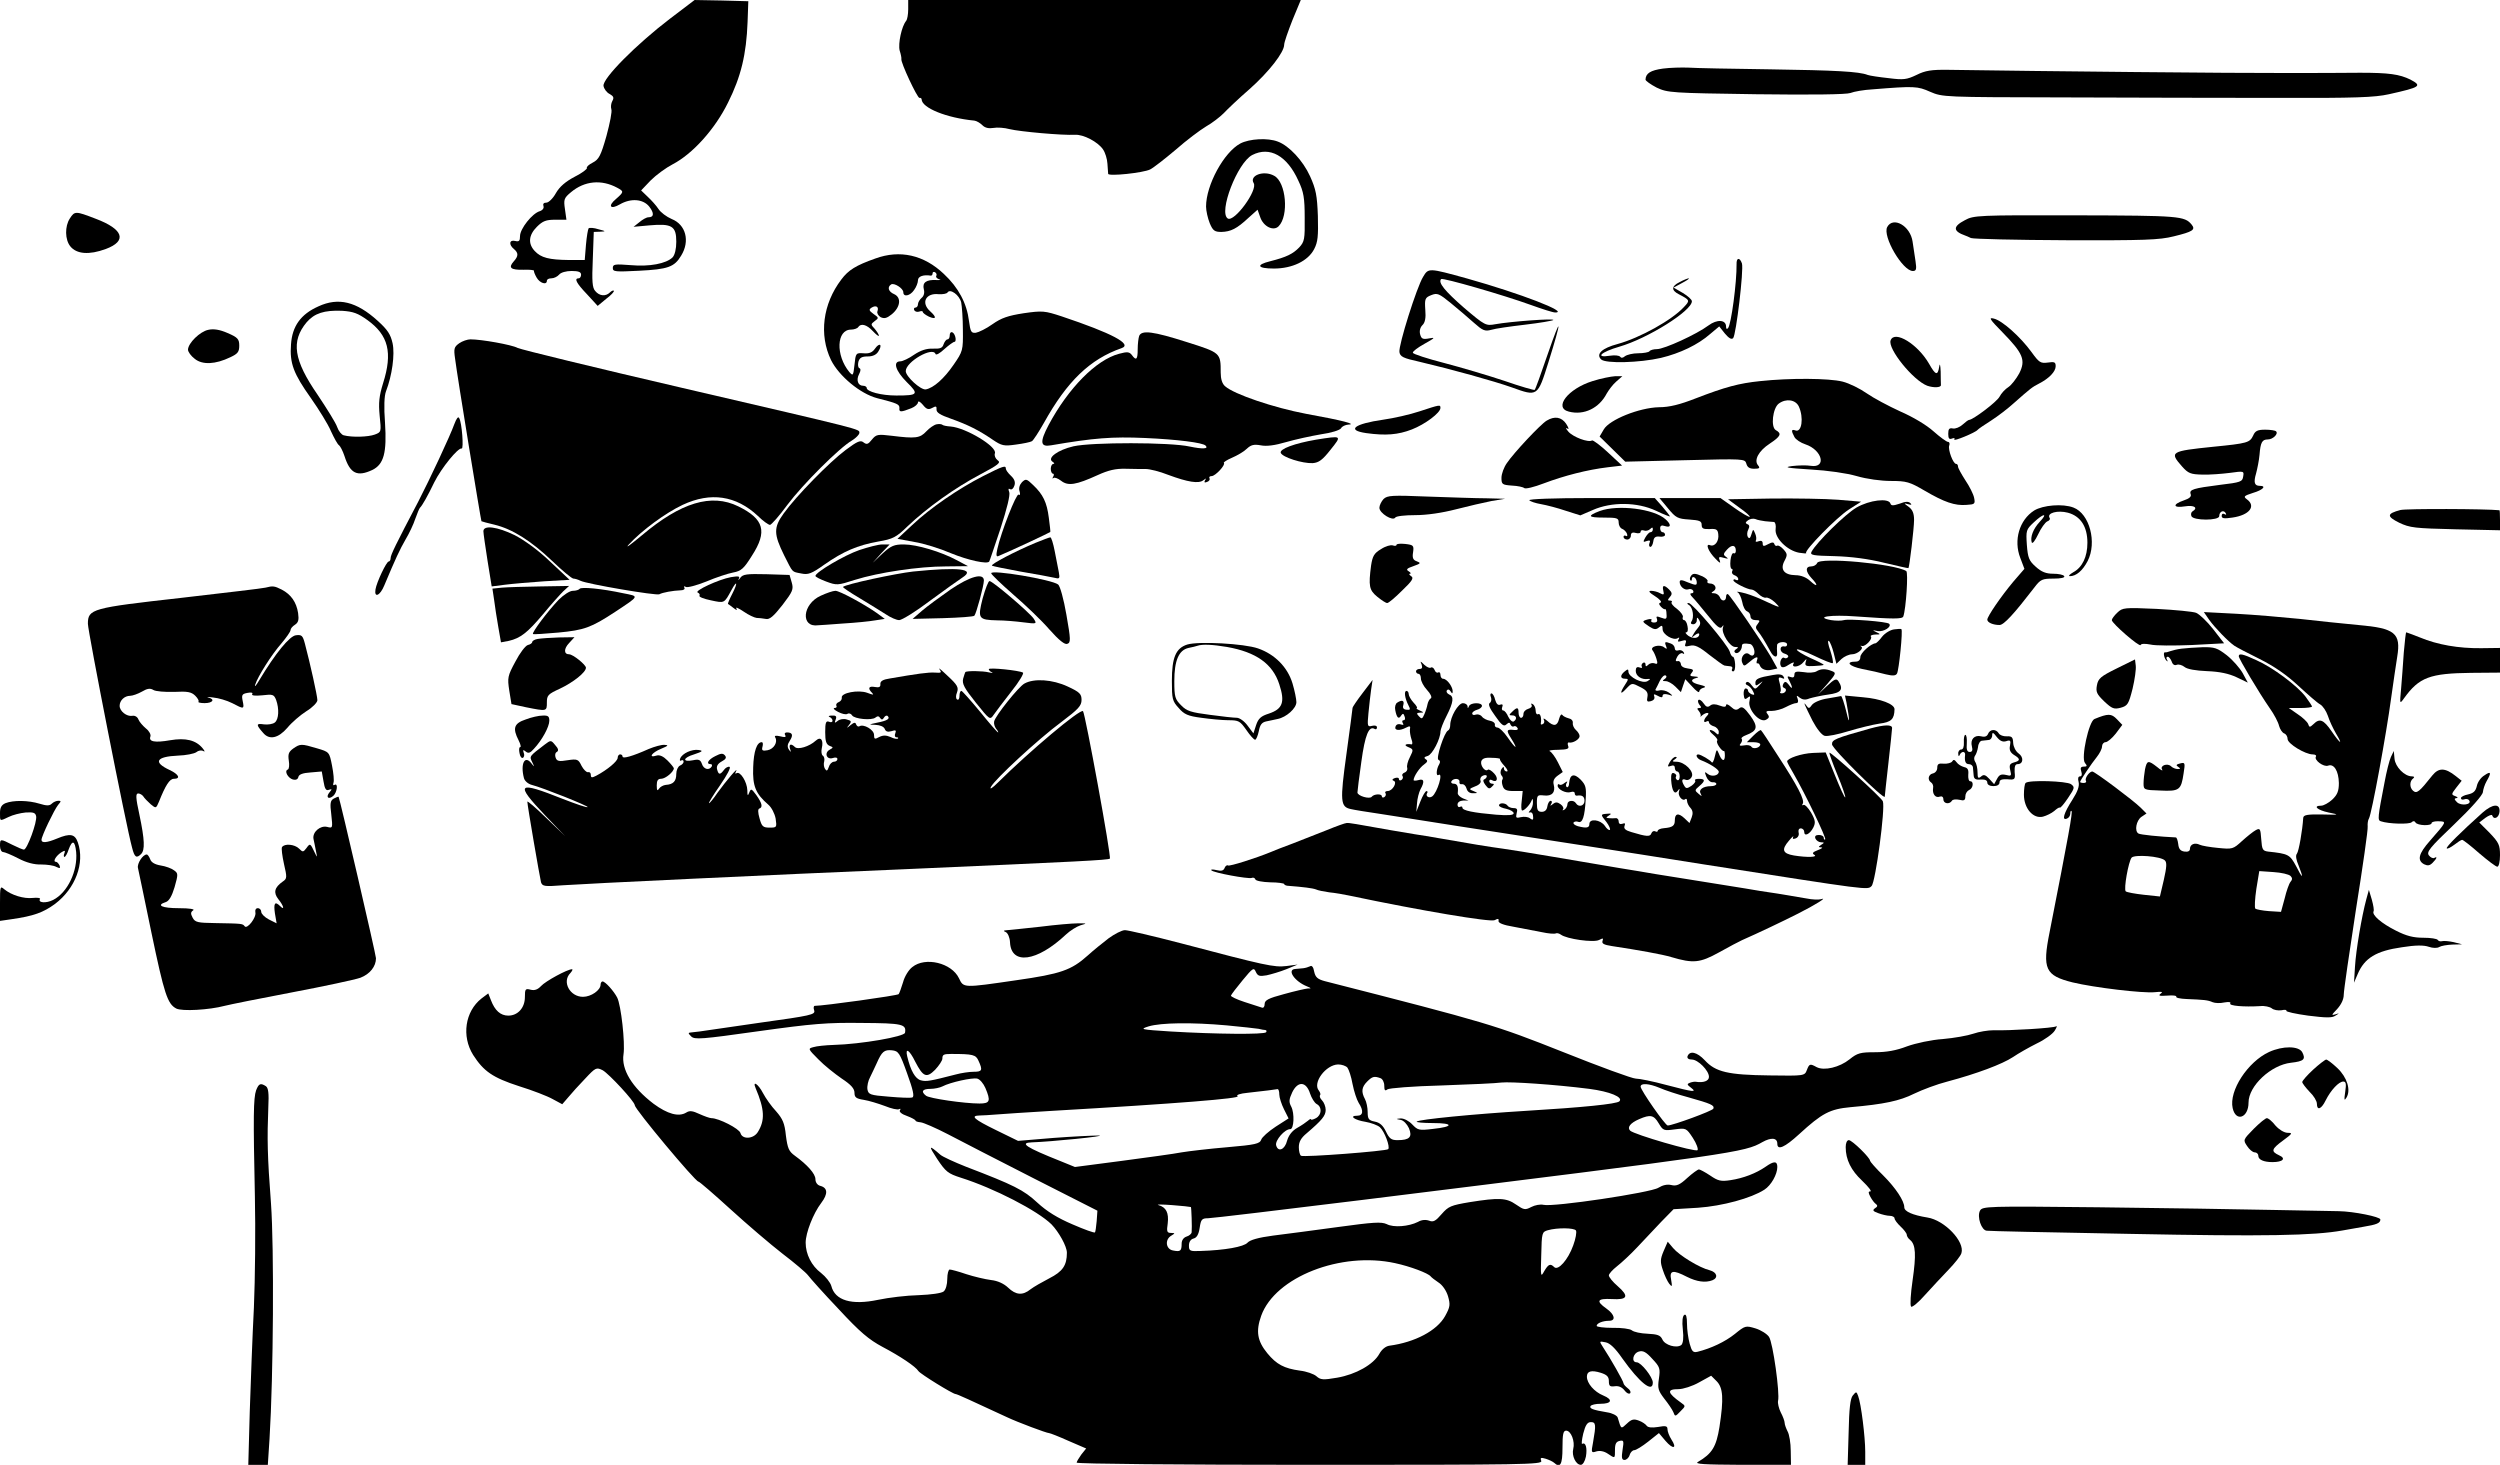 <?xml version="1.0" standalone="no"?>
<!DOCTYPE svg PUBLIC "-//W3C//DTD SVG 20010904//EN"
 "http://www.w3.org/TR/2001/REC-SVG-20010904/DTD/svg10.dtd">
<svg version="1.0" xmlns="http://www.w3.org/2000/svg"
 width="1024pt" height="600pt" viewBox="0 0 1024 600"
 preserveAspectRatio="xMidYMid meet">
<g transform="translate(0,600) scale(0.1,-0.1)"
fill="#000000" stroke="none">
<path d="M2745 5924 c-139 -106 -278 -246 -273 -276 2 -12 13 -27 25 -33 16
-9 19 -15 11 -29 -5 -9 -7 -24 -4 -33 4 -9 -6 -58 -20 -110 -23 -81 -31 -96
-56 -109 -16 -8 -27 -18 -24 -22 2 -4 -20 -21 -50 -36 -38 -20 -62 -41 -77
-67 -12 -22 -30 -39 -39 -39 -11 0 -15 -5 -12 -14 3 -8 -3 -17 -15 -21 -31 -9
-81 -72 -81 -102 0 -20 -4 -24 -20 -20 -24 6 -27 -15 -5 -33 19 -16 19 -29 -1
-51 -23 -26 -12 -35 40 -34 25 1 44 -1 43 -4 -1 -3 4 -16 11 -28 13 -23 42
-32 42 -13 0 6 8 10 19 10 10 0 24 7 31 15 7 9 29 15 51 15 28 0 39 -4 39 -15
0 -8 -4 -15 -10 -15 -19 0 -10 -19 34 -65 l44 -48 35 29 c20 15 34 30 31 33
-2 3 -10 -1 -16 -7 -17 -17 -43 -15 -60 6 -12 13 -14 40 -10 130 l4 112 27 1
c24 1 23 2 -8 10 -18 6 -36 7 -40 4 -3 -4 -8 -34 -11 -68 l-5 -62 -65 0 c-81
1 -114 9 -140 37 -28 30 -25 65 9 99 24 24 38 29 75 29 l46 0 -6 43 c-6 40 -4
46 25 70 55 46 124 53 189 18 28 -15 28 -17 -5 -46 -35 -29 -23 -45 16 -22 45
26 95 22 120 -9 21 -27 20 -44 -3 -44 -8 0 -24 -9 -37 -20 l-24 -19 66 6 c91
8 109 -3 109 -67 0 -30 -6 -54 -15 -64 -26 -26 -95 -39 -172 -32 -65 5 -73 4
-73 -12 0 -15 10 -16 107 -11 119 6 145 15 173 62 37 60 19 127 -39 150 -21 9
-45 27 -54 41 -9 14 -29 36 -44 50 l-27 26 39 41 c22 22 63 52 90 66 81 42
173 143 227 253 53 106 75 197 80 330 l3 85 -110 3 -110 2 -100 -76z"/>
<path d="M3720 5962 c0 -21 -4 -42 -8 -47 -19 -22 -34 -94 -27 -122 5 -15 8
-31 7 -35 -3 -14 65 -159 74 -159 5 1 9 -2 9 -6 1 -35 102 -76 216 -87 9 -1
24 -10 33 -19 11 -11 26 -14 45 -11 15 3 45 1 67 -5 40 -10 217 -26 267 -23
35 2 94 -29 115 -60 9 -13 17 -39 18 -58 1 -19 3 -38 3 -42 2 -11 144 4 172
18 14 7 61 44 105 81 43 38 99 80 124 95 25 14 57 39 72 54 15 16 62 61 106
99 80 71 142 151 142 182 0 10 16 55 34 101 l34 82 -804 0 -804 0 0 -38z"/>
<path d="M6811 5719 c-50 -7 -70 -19 -71 -45 0 -5 21 -20 46 -33 45 -21 59
-22 407 -27 230 -3 370 -1 386 5 15 6 55 13 91 15 173 14 184 13 236 -10 51
-22 56 -22 545 -23 272 -1 667 -2 879 -2 318 -1 397 2 455 15 130 29 137 34
88 60 -45 22 -88 28 -206 28 -62 -1 -206 -1 -322 -1 -170 -1 -980 7 -1365 13
-69 1 -94 -3 -130 -21 -40 -19 -53 -21 -115 -13 -38 4 -77 10 -85 13 -35 14
-132 19 -400 23 -157 2 -307 5 -335 7 -27 1 -74 0 -104 -4z"/>
<path d="M5080 5412 c-67 -36 -140 -170 -140 -258 0 -17 7 -48 15 -68 13 -31
20 -36 48 -36 38 1 63 13 111 58 l37 33 11 -31 c13 -38 54 -58 75 -37 43 43
31 181 -18 207 -43 24 -103 1 -84 -30 18 -28 -79 -161 -106 -145 -39 25 39
228 100 260 72 37 143 -3 189 -105 22 -46 26 -71 26 -152 1 -88 -1 -98 -22
-121 -26 -27 -52 -40 -119 -57 -61 -15 -53 -30 15 -30 75 0 140 31 165 80 15
29 17 53 15 135 -3 84 -8 110 -32 163 -29 64 -86 125 -132 142 -41 16 -116 12
-154 -8z"/>
<path d="M286 5105 c-21 -32 -20 -87 2 -114 26 -32 77 -36 145 -11 89 33 73
81 -41 124 -83 32 -86 32 -106 1z"/>
<path d="M8048 5098 c-50 -26 -49 -45 2 -63 3 -1 13 -5 23 -10 10 -4 185 -8
390 -9 319 -1 382 1 441 16 78 19 90 27 73 48 -29 35 -48 37 -472 38 -404 1
-421 0 -457 -20z"/>
<path d="M7730 5070 c-20 -38 63 -180 105 -180 14 0 16 7 11 40 -3 22 -9 58
-12 80 -9 65 -80 105 -104 60z"/>
<path d="M3585 4941 c-79 -28 -110 -47 -139 -86 -76 -100 -92 -226 -42 -330
33 -66 120 -138 189 -156 83 -21 92 -25 91 -41 -2 -17 6 -17 49 0 15 6 27 17
27 24 1 7 9 3 20 -10 15 -19 23 -21 38 -13 16 9 19 7 18 -6 -1 -13 16 -23 59
-38 70 -25 114 -47 171 -86 37 -25 46 -27 95 -20 30 4 60 10 66 14 6 4 28 38
49 75 95 171 189 261 318 306 46 16 -39 61 -245 130 -70 23 -79 24 -156 13
-64 -10 -91 -19 -128 -45 -25 -18 -56 -33 -68 -35 -19 -2 -22 4 -28 48 -9 73
-43 137 -103 193 -82 78 -180 100 -281 63z m250 -71 c-3 -5 3 -11 12 -14 10
-2 4 -4 -12 -3 -41 2 -58 -10 -51 -38 4 -14 0 -28 -9 -35 -8 -7 -15 -19 -15
-26 0 -8 -5 -14 -11 -14 -5 0 -7 -5 -4 -11 4 -6 13 -8 21 -5 8 3 14 2 14 -2 0
-4 11 -12 25 -19 30 -13 33 -3 5 22 -39 35 -18 76 35 70 17 -1 33 2 36 7 11
17 48 -10 56 -40 3 -15 7 -66 7 -113 1 -84 0 -88 -38 -143 -39 -57 -82 -95
-114 -101 -21 -3 -82 53 -82 75 0 38 111 102 122 70 2 -6 18 3 36 20 18 16 37
30 42 30 4 0 6 9 3 20 -6 23 -23 27 -23 5 0 -8 -4 -15 -9 -15 -5 0 -12 -9 -16
-20 -5 -16 -14 -19 -44 -18 -26 1 -50 -7 -77 -25 -21 -15 -47 -27 -56 -27 -32
0 -20 -39 26 -85 51 -50 47 -55 -43 -55 -61 0 -121 16 -121 31 0 5 -7 9 -15 9
-21 0 -29 24 -16 48 7 13 7 22 1 24 -5 2 -7 13 -4 26 5 17 14 22 38 22 21 0
36 7 44 21 18 28 5 38 -14 11 -11 -16 -24 -21 -47 -19 -31 2 -32 1 -37 -47 -5
-45 -6 -47 -21 -30 -57 69 -53 174 7 174 12 0 26 5 29 10 11 17 35 11 60 -16
14 -15 25 -23 25 -19 0 5 -8 17 -17 28 -17 18 -17 19 0 32 17 12 17 14 -5 29
-19 14 -20 18 -8 26 18 11 31 4 24 -15 -3 -7 3 -18 13 -24 15 -7 25 -5 46 12
35 29 40 68 10 82 -24 10 -30 29 -13 40 12 8 50 -16 50 -32 0 -21 28 -15 44 9
9 12 16 30 16 40 0 16 22 24 53 19 4 0 7 4 7 10 0 5 5 7 10 4 6 -4 8 -10 5
-15z"/>
<path d="M7113 4918 c1 -74 -22 -248 -35 -262 -5 -6 -8 -3 -8 6 0 29 -37 31
-72 5 -48 -36 -181 -97 -211 -97 -14 0 -28 -4 -31 -9 -3 -4 -24 -8 -46 -8 -22
0 -46 -6 -54 -12 -9 -8 -16 -8 -20 -2 -4 5 -22 7 -41 4 -64 -10 -38 15 38 37
117 34 297 147 297 186 0 7 -17 22 -37 34 l-38 22 35 19 c19 10 31 18 27 19
-4 0 -22 -7 -38 -16 -33 -16 -34 -33 -3 -49 46 -24 47 -26 22 -52 -49 -54
-181 -127 -272 -152 -64 -17 -90 -41 -68 -63 18 -18 158 -14 245 6 79 19 152
54 202 98 l37 31 23 -29 c16 -19 27 -26 34 -19 12 13 44 280 36 306 -9 26 -23
24 -22 -3z"/>
<path d="M5829 4866 c-26 -42 -101 -280 -97 -308 3 -19 15 -25 83 -40 128 -30
305 -79 378 -105 105 -38 105 -38 149 102 56 179 55 201 -2 36 -27 -79 -51
-146 -54 -148 -2 -2 -58 14 -124 37 -66 22 -177 55 -246 73 -70 18 -128 37
-129 42 -1 6 21 22 48 37 43 24 45 27 19 22 -26 -5 -32 -2 -37 16 -4 14 0 29
9 38 11 10 15 30 12 63 -3 45 -1 50 24 60 25 10 32 7 80 -32 29 -24 72 -60 95
-81 36 -32 45 -36 71 -29 15 5 78 14 138 21 60 7 112 16 116 19 9 8 -177 -6
-237 -17 -39 -7 -42 -6 -128 67 -79 69 -108 104 -94 118 7 6 254 -65 367 -106
47 -17 91 -31 100 -31 60 0 -143 78 -360 139 -159 44 -159 44 -181 7z"/>
<path d="M1304 4745 c-72 -32 -107 -81 -112 -155 -6 -78 10 -120 81 -220 33
-47 71 -108 83 -137 13 -28 27 -54 33 -57 5 -4 15 -23 22 -44 23 -72 52 -86
114 -57 47 23 60 70 52 194 -5 64 -3 110 4 128 25 65 37 151 27 197 -8 36 -20
55 -61 92 -87 79 -161 97 -243 59z m201 -56 c86 -62 104 -133 64 -259 -16 -52
-19 -79 -14 -132 7 -67 7 -68 -20 -78 -27 -10 -93 -12 -127 -3 -9 2 -21 17
-27 34 -5 16 -42 75 -80 132 -98 142 -110 219 -45 297 32 37 72 50 145 47 46
-3 65 -10 104 -38z"/>
<path d="M8203 4638 c84 -86 95 -113 68 -167 -12 -22 -32 -48 -44 -56 -13 -8
-30 -26 -37 -40 -11 -21 -109 -95 -125 -95 -3 0 -15 -9 -26 -19 -12 -11 -30
-18 -40 -16 -15 3 -19 -2 -19 -22 0 -19 4 -24 16 -19 8 3 12 2 9 -4 -6 -10 86
28 95 39 3 4 28 21 55 38 28 18 70 50 95 73 68 60 73 64 102 79 41 21 68 49
68 71 0 17 -5 19 -32 15 -30 -4 -36 0 -67 43 -46 63 -120 129 -154 137 -23 6
-18 -2 36 -57z"/>
<path d="M853 4649 c-34 -7 -82 -54 -83 -81 0 -9 12 -26 28 -38 31 -25 84 -23
146 7 30 14 36 22 36 47 0 27 -6 34 -48 52 -32 14 -57 18 -79 13z"/>
<path d="M4666 4624 c-3 -9 -6 -33 -6 -55 0 -42 -6 -48 -24 -23 -10 13 -19 14
-52 5 -95 -25 -209 -142 -289 -292 -37 -70 -34 -91 10 -83 175 30 250 36 385
30 133 -6 236 -19 248 -31 14 -14 -12 -15 -65 -4 -80 18 -401 18 -476 1 -65
-15 -109 -48 -86 -63 8 -5 9 -9 4 -9 -6 0 -11 -9 -11 -20 0 -11 4 -20 9 -20 4
0 5 -6 1 -12 -4 -7 -4 -10 1 -6 4 4 18 -1 31 -11 29 -23 62 -17 150 23 44 20
73 27 114 26 30 -1 68 -1 83 -1 16 0 57 -10 92 -24 81 -30 125 -37 144 -22 12
9 13 9 7 0 -5 -9 -2 -11 8 -7 9 3 13 10 10 15 -3 5 1 9 9 9 15 0 58 46 50 54
-3 2 12 12 33 21 21 9 49 25 61 37 17 16 29 19 57 14 24 -5 59 0 103 13 38 11
102 25 143 32 43 6 78 17 83 25 4 8 18 14 30 15 36 1 -23 17 -173 44 -132 25
-295 80 -332 113 -12 10 -18 30 -18 56 0 81 0 81 -139 125 -138 44 -185 50
-195 25z"/>
<path d="M7744 4606 c-13 -34 92 -164 150 -186 26 -9 57 -8 56 3 0 4 -1 28 -1
55 -1 29 -4 36 -6 20 -6 -38 -15 -35 -41 11 -46 81 -142 140 -158 97z"/>
<path d="M1881 4594 c-21 -15 -23 -22 -17 -63 9 -73 106 -664 108 -666 2 -1
26 -8 53 -14 74 -18 150 -66 236 -148 42 -40 81 -73 88 -73 6 0 19 -4 29 -9
26 -13 312 -62 323 -55 12 7 56 15 86 16 13 0 20 5 16 11 -3 6 -1 7 6 3 6 -4
44 6 84 22 40 17 89 33 110 37 33 6 44 16 77 69 64 99 50 150 -56 202 -110 54
-235 16 -394 -118 -47 -39 -71 -57 -55 -39 53 58 151 130 221 163 115 54 219
38 308 -45 21 -21 44 -37 50 -37 6 1 38 37 71 82 62 83 213 234 265 264 16 10
30 24 30 31 0 16 23 10 -725 184 -357 83 -661 157 -675 164 -24 13 -148 35
-193 35 -12 0 -33 -7 -46 -16z"/>
<path d="M6523 4439 c-100 -31 -161 -109 -97 -125 62 -16 124 14 155 74 8 14
25 37 39 49 l25 22 -30 0 c-16 -1 -58 -9 -92 -20z"/>
<path d="M7210 4439 c-88 -9 -143 -24 -265 -71 -64 -25 -107 -36 -150 -36 -81
-2 -203 -51 -226 -91 l-17 -29 52 -51 53 -52 245 6 c242 6 245 6 251 -14 4
-15 13 -21 32 -21 22 0 25 3 16 14 -18 21 2 59 48 89 45 30 50 41 25 55 -22
12 -13 91 12 109 30 22 69 16 82 -12 21 -46 12 -108 -14 -98 -17 6 -18 -1 -4
-27 5 -10 26 -24 45 -30 69 -23 88 -98 22 -88 -17 3 -52 2 -77 -1 -36 -5 -21
-8 75 -14 72 -4 148 -15 190 -27 41 -12 99 -20 140 -20 64 0 77 -4 137 -39 82
-48 125 -63 173 -59 34 2 36 4 31 29 -3 15 -19 47 -36 72 -16 25 -30 50 -30
56 0 6 -3 11 -8 11 -12 0 -34 59 -28 75 3 8 1 15 -5 15 -6 0 -33 20 -59 43
-29 26 -84 59 -137 82 -48 22 -110 55 -137 74 -27 19 -71 41 -99 48 -56 14
-215 15 -337 2z"/>
<path d="M5814 4315 c-39 -13 -105 -28 -148 -34 -119 -17 -153 -43 -70 -55 80
-11 130 -7 187 15 54 21 117 68 117 88 0 14 -1 14 -86 -14z"/>
<path d="M1861 4263 c-17 -48 -100 -225 -148 -318 -92 -175 -113 -218 -113
-231 0 -8 -4 -14 -8 -14 -9 0 -49 -84 -54 -114 -6 -37 19 -26 36 16 47 112 63
146 87 188 15 25 33 63 40 85 8 22 16 42 19 45 10 10 31 47 59 105 29 58 97
142 112 138 9 -3 1 106 -10 124 -4 9 -11 0 -20 -24z"/>
<path d="M6335 4277 c-25 -15 -134 -131 -163 -174 -12 -17 -22 -44 -22 -60 0
-27 3 -29 43 -32 23 -1 46 -6 50 -10 5 -5 41 4 80 19 85 32 179 56 262 66 l59
7 -58 54 c-31 29 -61 51 -65 49 -15 -10 -78 14 -97 36 -10 12 -13 18 -5 13 9
-5 7 1 -4 19 -19 28 -47 33 -80 13z"/>
<path d="M3836 4262 c-10 -2 -29 -15 -42 -29 -26 -28 -44 -30 -141 -18 -58 7
-64 6 -82 -16 -15 -19 -21 -21 -34 -11 -12 10 -25 5 -73 -31 -67 -50 -203
-189 -254 -260 -42 -58 -41 -85 2 -172 37 -73 30 -66 70 -74 28 -6 42 -1 94
36 77 54 137 80 222 95 59 10 73 17 119 62 81 77 195 158 295 211 79 42 89 50
74 60 -9 7 -14 19 -11 28 11 27 -119 105 -181 110 -16 1 -31 4 -34 7 -3 3 -14
4 -24 2z"/>
<path d="M9229 4216 c-14 -29 -22 -32 -164 -46 -175 -18 -180 -21 -127 -81 25
-28 35 -32 83 -33 30 -1 80 3 112 7 58 8 59 8 55 -15 -3 -21 -10 -24 -95 -34
-109 -14 -127 -19 -120 -38 4 -10 -5 -18 -29 -26 -47 -16 -43 -32 6 -24 38 6
55 -6 30 -21 -5 -3 -7 -12 -4 -19 7 -19 114 -19 114 0 0 18 17 27 26 13 4 -8
3 -9 -4 -5 -7 4 -12 1 -12 -7 0 -11 10 -12 44 -7 70 10 98 47 59 75 -15 11
-12 14 25 26 41 12 57 29 28 29 -22 0 -26 14 -15 51 5 19 12 53 14 76 4 52 11
63 34 63 21 0 44 23 34 33 -3 4 -24 7 -45 7 -31 0 -41 -5 -49 -24z"/>
<path d="M5390 4199 c-87 -15 -150 -38 -144 -54 7 -18 89 -44 131 -42 25 2 40
13 73 55 47 59 48 58 -60 41z"/>
<path d="M4027 4050 c-100 -51 -216 -130 -291 -201 l-60 -56 70 -13 c38 -6
105 -27 149 -46 71 -29 149 -46 157 -34 2 3 22 64 46 135 27 83 40 137 36 149
-5 13 -4 17 4 12 6 -3 13 3 17 15 5 14 0 27 -14 40 -12 11 -21 24 -21 29 0 15
-10 12 -93 -30z"/>
<path d="M4186 4025 c-10 -11 -14 -25 -10 -37 4 -13 2 -18 -4 -14 -9 6 -72
-154 -87 -223 -6 -27 -4 -33 6 -28 55 23 210 96 211 98 1 2 -2 28 -6 58 -8 64
-24 96 -64 134 -27 26 -30 27 -46 12z"/>
<path d="M5667 3956 c-9 -10 -17 -26 -17 -36 0 -22 55 -56 65 -40 3 6 40 10
82 10 47 0 109 9 167 24 50 13 116 28 146 34 l55 9 -76 2 c-42 0 -150 4 -240
7 -148 6 -166 5 -182 -10z"/>
<path d="M6264 3951 c4 -5 25 -12 48 -16 23 -4 69 -16 101 -27 l60 -19 51 22
c77 34 182 33 259 -3 31 -15 57 -25 57 -23 0 2 -14 20 -31 40 l-31 35 -260 0
c-154 0 -257 -4 -254 -9z"/>
<path d="M6832 3918 c32 -39 40 -43 87 -46 42 -3 51 -6 51 -22 0 -15 7 -18 33
-17 27 2 33 -2 35 -21 4 -28 -14 -53 -34 -45 -20 8 -7 -26 23 -56 17 -18 22
-20 17 -7 -6 15 -3 17 17 11 18 -5 20 -4 9 4 -12 8 -12 13 4 30 20 22 36 19
36 -5 0 -8 -4 -13 -9 -10 -5 3 -11 -10 -13 -29 -2 -19 0 -35 5 -35 4 0 5 -5 2
-10 -3 -6 1 -13 9 -16 9 -3 16 -10 16 -16 0 -5 -4 -6 -10 -3 -5 3 -10 3 -10
-2 0 -9 58 -38 75 -38 6 0 18 -8 28 -18 10 -10 24 -17 30 -15 7 2 23 -6 37
-19 26 -26 27 -26 -60 14 -25 11 -58 23 -75 26 -16 4 -25 4 -18 1 7 -3 15 -21
19 -39 3 -19 12 -36 20 -39 8 -3 14 -12 14 -21 0 -9 9 -15 21 -15 18 0 19 -2
9 -15 -10 -12 -10 -18 1 -31 13 -16 28 -41 50 -81 14 -27 31 -30 28 -5 -1 9
-1 23 0 30 1 14 41 17 41 2 0 -6 -5 -9 -11 -8 -21 5 -21 -23 0 -29 11 -3 18
-9 15 -14 -3 -5 -10 -7 -15 -4 -11 8 -23 -20 -14 -34 4 -7 16 -5 33 7 14 9 23
11 19 5 -13 -20 24 -16 40 5 14 16 14 16 9 0 -4 -15 1 -18 34 -16 22 1 40 3
40 5 0 2 -25 15 -55 28 -30 14 -55 29 -55 34 0 5 32 -6 71 -25 39 -19 74 -33
76 -30 3 3 -2 26 -10 51 -9 25 -12 43 -6 40 5 -4 14 -26 20 -50 l11 -44 21 20
c11 10 31 19 43 19 22 0 51 25 37 32 -4 3 -3 4 4 2 14 -3 45 30 36 39 -3 4 5
7 18 8 23 0 23 1 4 10 -17 8 -16 9 6 4 25 -4 59 18 47 30 -8 9 -166 21 -185
15 -10 -3 -34 -3 -53 0 -70 13 0 23 103 15 154 -11 189 -11 193 0 11 31 21
181 12 186 -49 30 -355 58 -365 33 -3 -8 -14 -14 -24 -14 -25 0 -24 -21 1 -48
29 -30 25 -40 -5 -12 -16 15 -38 24 -61 24 -47 1 -64 24 -44 60 12 23 11 28
-5 46 -10 11 -21 17 -25 15 -5 -3 -10 0 -12 6 -3 9 -9 9 -26 0 -18 -10 -22 -9
-22 3 0 10 -6 13 -17 9 -9 -4 -14 -2 -11 3 3 5 2 18 -3 29 -8 19 -8 19 -15 -3
-5 -17 -9 -20 -15 -11 -4 7 -3 21 2 30 6 12 5 19 -4 22 -9 4 -8 8 3 16 8 6 22
8 30 5 8 -4 26 -7 40 -9 14 -1 30 -3 36 -3 6 -1 9 -14 7 -29 -5 -36 47 -88 96
-97 19 -3 32 -4 29 -1 -9 9 124 145 175 178 l50 32 -94 8 c-52 4 -174 6 -273
5 l-178 -3 46 -34 c26 -18 45 -35 43 -38 -3 -2 -31 14 -62 36 l-58 41 -125 0
-125 0 35 -42z"/>
<path d="M7604 3921 c-46 -27 -163 -142 -184 -181 -7 -14 5 -16 95 -18 67 -2
138 -11 202 -27 54 -13 99 -23 100 -22 4 5 23 163 23 197 0 27 -6 42 -22 54
-21 15 -21 16 -3 11 14 -4 17 -3 10 4 -8 8 -21 7 -44 -2 -27 -9 -35 -9 -38 1
-8 23 -85 14 -139 -17z"/>
<path d="M8332 3909 c-61 -39 -85 -122 -57 -194 l17 -45 -45 -52 c-52 -62
-107 -143 -107 -156 0 -12 24 -22 50 -22 18 0 59 45 143 154 25 33 32 36 78
36 31 0 48 4 44 10 -3 6 -24 10 -45 10 -29 0 -48 7 -72 29 -27 24 -32 36 -36
89 -4 59 -3 63 28 92 40 38 60 40 25 3 -27 -29 -40 -63 -33 -85 3 -7 14 8 26
33 12 26 29 49 37 53 9 3 14 10 10 15 -12 20 33 32 75 21 52 -14 80 -57 80
-123 0 -58 -21 -101 -58 -121 -15 -9 -21 -15 -14 -16 26 0 52 22 73 62 39 76
8 194 -58 219 -44 17 -125 10 -161 -12z"/>
<path d="M6553 3907 c-53 -20 -49 -27 15 -27 56 0 62 -2 62 -20 0 -11 6 -23
14 -26 8 -3 17 -12 20 -20 3 -9 1 -12 -4 -9 -6 3 -10 1 -10 -4 0 -6 7 -11 15
-11 8 0 15 7 15 16 0 11 6 15 20 11 11 -3 20 -1 20 5 0 6 6 8 14 5 7 -3 19 0
25 6 8 8 11 8 11 -1 0 -7 -4 -12 -10 -12 -5 0 -14 -10 -21 -22 -10 -18 -9 -20
6 -14 13 4 16 2 11 -9 -3 -8 -1 -15 4 -15 5 0 10 10 12 23 2 16 9 21 26 19 12
-2 22 2 22 7 0 6 -4 11 -10 11 -5 0 -10 7 -10 16 0 11 6 14 20 9 25 -8 26 7 2
28 -47 43 -195 61 -269 34z"/>
<path d="M9832 3911 c-56 -15 -57 -26 -5 -52 44 -21 64 -23 231 -27 l182 -4 0
41 c0 23 -1 41 -2 41 -56 6 -383 7 -406 1z"/>
<path d="M1980 3824 c0 -9 8 -63 17 -121 l17 -105 55 7 c31 4 103 10 160 14
l104 6 -80 75 c-49 47 -106 88 -145 108 -72 35 -128 42 -128 16z"/>
<path d="M4240 3776 c-81 -34 -183 -87 -177 -93 3 -2 55 -13 116 -24 61 -10
123 -22 137 -25 24 -6 26 -5 21 22 -3 16 -11 55 -17 87 -6 31 -14 57 -18 56
-4 0 -32 -11 -62 -23z"/>
<path d="M5720 3768 c0 -4 -7 -5 -15 -2 -8 3 -30 -3 -48 -15 -29 -17 -35 -29
-41 -67 -11 -84 -8 -101 25 -128 17 -14 35 -26 41 -26 6 0 33 23 61 51 42 40
49 52 37 59 -8 6 -10 10 -5 10 6 0 3 5 -5 10 -12 7 -8 12 19 21 31 11 32 13
14 20 -15 5 -19 14 -15 37 4 28 1 30 -32 34 -20 2 -36 1 -36 -4z"/>
<path d="M3520 3747 c-61 -21 -180 -91 -180 -106 0 -4 20 -14 44 -23 43 -16
47 -16 118 7 96 30 261 55 374 55 l89 1 -45 24 c-65 35 -165 65 -218 65 -39 0
-52 -5 -87 -37 l-40 -38 34 38 35 37 -30 0 c-16 0 -58 -11 -94 -23z"/>
<path d="M3740 3659 c-71 -8 -277 -52 -287 -63 -2 -2 29 -23 68 -46 40 -24 88
-54 107 -66 19 -13 44 -24 55 -24 11 0 68 35 126 79 58 43 119 86 134 96 54
35 -16 43 -203 24z"/>
<path d="M4060 3652 c0 -5 41 -44 90 -87 50 -43 117 -107 148 -143 40 -45 64
-64 74 -59 14 5 14 17 -4 119 -11 64 -26 118 -34 124 -26 20 -274 62 -274 46z"/>
<path d="M3032 3633 c-7 -10 -10 -12 -6 -4 6 11 -1 12 -32 7 -50 -9 -153 -57
-136 -63 6 -3 10 -8 7 -13 -3 -5 18 -13 47 -19 56 -12 54 -13 84 42 23 43 27
31 4 -14 -12 -23 -20 -42 -18 -43 2 -1 12 -8 22 -16 13 -10 17 -11 12 -2 -4 7
9 1 30 -13 20 -14 44 -25 53 -26 9 0 25 -2 37 -4 16 -4 32 10 69 57 42 55 46
64 38 92 l-9 31 -94 3 c-82 2 -97 0 -108 -15z"/>
<path d="M6925 3639 c-4 -6 -4 -13 -1 -16 3 -4 6 -1 6 6 0 7 5 9 10 6 6 -3 10
-13 10 -21 0 -12 -4 -12 -35 0 -27 12 -35 12 -35 2 0 -18 20 -35 35 -30 7 3
16 1 20 -5 3 -6 1 -11 -6 -11 -8 0 -7 -6 4 -17 10 -10 38 -44 64 -76 34 -43
49 -55 56 -45 7 10 8 9 4 -3 -7 -23 29 -79 50 -79 14 0 15 -2 4 -9 -8 -5 -9
-11 -3 -15 11 -6 27 11 27 29 0 9 9 11 34 7 12 -3 22 -32 15 -43 -4 -6 -11 -6
-19 1 -16 14 -38 -11 -29 -34 6 -15 9 -15 23 -3 31 27 45 32 38 14 -3 -9 -3
-16 1 -14 4 1 8 -2 10 -8 6 -17 27 -24 50 -18 l22 5 -26 47 c-36 61 -165 250
-176 257 -4 3 -8 -2 -8 -10 0 -20 -19 -21 -26 -1 -4 8 -14 15 -23 15 -13 0
-13 2 -2 9 16 10 6 31 -15 31 -8 0 -13 4 -10 9 3 4 -6 13 -20 20 -31 14 -41
14 -49 0z"/>
<path d="M3893 3585 c-43 -30 -96 -69 -117 -87 l-38 -33 124 3 c67 2 126 6
129 10 8 9 39 124 39 144 0 33 -56 18 -137 -37z"/>
<path d="M4025 3549 c-21 -83 -18 -88 60 -90 28 0 75 -4 106 -8 56 -7 57 -7
43 15 -17 25 -168 154 -181 154 -5 0 -17 -32 -28 -71z"/>
<path d="M1087 3593 c-10 -3 -166 -21 -346 -42 -365 -41 -381 -45 -381 -106 0
-31 157 -831 181 -917 10 -40 18 -45 37 -26 16 16 15 57 -7 161 -15 69 -16 87
-5 87 7 0 17 -6 21 -12 4 -7 18 -21 30 -32 22 -18 22 -18 34 10 27 68 44 94
61 94 29 0 21 18 -17 36 -69 32 -56 55 34 59 33 1 67 8 75 14 8 7 21 9 28 5 8
-5 8 -1 -2 11 -27 33 -69 44 -133 33 -63 -11 -89 -6 -81 15 3 8 -5 23 -18 33
-13 11 -27 27 -31 37 -4 11 -15 17 -25 15 -23 -4 -52 19 -52 41 0 22 20 41 43
41 10 0 32 8 48 17 22 13 34 15 47 7 9 -6 48 -9 85 -8 55 3 71 0 87 -16 10
-10 16 -21 13 -24 -4 -3 8 -6 25 -6 34 0 44 16 15 23 -10 2 -1 3 20 0 22 -2
56 -12 78 -23 49 -26 50 -25 43 9 -5 24 -3 29 20 33 15 3 23 1 19 -5 -4 -6 11
-8 41 -5 43 5 48 4 57 -19 13 -36 11 -79 -5 -92 -8 -7 -29 -10 -45 -8 -33 5
-33 -1 -3 -35 25 -30 62 -22 99 21 18 22 53 52 78 68 25 15 45 36 45 45 0 17
-30 152 -51 231 -9 34 -13 38 -37 35 -26 -3 -84 -74 -150 -184 -13 -22 -20
-30 -17 -19 10 33 68 125 108 170 20 24 37 48 37 54 0 6 8 16 18 22 14 9 17
20 13 48 -7 45 -29 76 -67 96 -30 15 -36 16 -67 8z"/>
<path d="M2056 3593 l-39 -4 7 -47 c3 -26 11 -75 17 -110 l11 -63 32 6 c48 11
77 34 141 110 32 39 69 80 82 93 l24 22 -118 -2 c-65 -1 -135 -3 -157 -5z"/>
<path d="M2374 3588 c-3 -4 -15 -8 -28 -8 -12 0 -37 -16 -58 -37 -45 -47 -110
-134 -105 -140 2 -2 49 1 104 6 106 10 134 20 233 85 101 67 99 63 33 76 -88
19 -173 27 -179 18z"/>
<path d="M6813 3580 c4 -16 2 -18 -13 -10 -10 6 -27 10 -37 10 -13 0 -8 -7 16
-22 19 -12 29 -24 23 -26 -8 -2 -8 -7 1 -17 7 -7 14 -12 17 -10 3 2 6 -7 6
-20 2 -21 -1 -23 -22 -15 -18 7 -22 6 -17 -5 3 -10 -1 -15 -12 -15 -9 0 -14 4
-11 9 4 5 -3 7 -14 4 -26 -7 -25 -9 5 -29 20 -13 28 -14 40 -4 12 10 15 9 15
-7 0 -22 44 -48 62 -37 7 5 8 2 3 -6 -5 -9 -2 -10 14 -5 16 5 20 3 15 -10 -5
-13 -2 -15 18 -10 19 5 37 -3 79 -37 30 -23 57 -43 62 -44 4 -1 14 -2 23 -3 8
0 12 -5 9 -11 -3 -5 -2 -10 4 -10 6 0 9 13 8 30 -1 16 -5 30 -9 30 -4 0 -10 9
-13 21 -9 29 -153 199 -168 199 -8 0 -8 -3 2 -9 15 -10 21 -51 9 -67 -4 -6 -2
-11 7 -11 8 0 15 7 15 16 0 14 2 14 10 1 6 -10 5 -20 -4 -30 -7 -8 -17 -22
-21 -30 -8 -13 -7 -13 8 -1 9 7 17 9 17 3 0 -17 -25 -20 -45 -6 -10 8 -14 14
-8 14 6 0 8 11 5 25 -2 14 -9 25 -14 25 -5 0 -8 6 -5 13 2 6 -9 21 -24 33 -16
11 -26 24 -22 27 3 4 1 7 -7 7 -10 0 -10 3 0 15 10 11 9 18 -3 30 -21 21 -30
19 -24 -5z"/>
<path d="M3362 3560 c-76 -34 -84 -132 -10 -121 4 0 49 3 100 7 51 3 111 9
133 13 l39 6 -31 23 c-54 38 -154 92 -171 92 -10 0 -36 -9 -60 -20z"/>
<path d="M8673 3491 c-13 -12 -23 -26 -23 -31 0 -13 114 -112 118 -102 2 6 19
6 40 2 20 -5 97 -5 170 -2 l132 7 -45 58 c-25 32 -57 62 -70 67 -13 5 -86 12
-162 16 -132 6 -139 5 -160 -15z"/>
<path d="M9049 3461 c23 -32 78 -89 103 -106 7 -5 54 -30 103 -54 60 -30 112
-66 159 -110 39 -36 79 -71 89 -76 11 -6 25 -27 32 -47 6 -20 22 -53 33 -72
30 -50 19 -45 -18 9 -33 48 -49 54 -74 29 -15 -14 -17 -14 -22 1 -4 9 -23 27
-43 40 l-36 25 48 0 c26 0 47 3 47 6 0 3 -12 21 -26 40 -35 46 -136 121 -202
150 -56 26 -72 29 -72 16 0 -10 82 -148 127 -213 18 -25 35 -58 38 -72 4 -14
13 -28 21 -31 8 -3 14 -13 14 -23 0 -19 72 -63 103 -63 10 0 16 -4 13 -9 -9
-14 32 -44 50 -37 24 9 43 -22 44 -71 0 -33 -6 -48 -27 -68 -15 -14 -36 -25
-45 -25 -36 0 -17 -18 30 -28 46 -9 45 -10 -28 -8 -60 1 -75 -2 -76 -14 -3
-50 -18 -137 -26 -147 -6 -7 -3 -25 7 -48 22 -55 17 -57 -10 -3 -26 48 -31 51
-115 60 -22 3 -25 8 -28 51 -3 43 -5 46 -22 37 -11 -6 -36 -26 -57 -45 -36
-33 -39 -34 -98 -28 -33 3 -67 9 -75 13 -20 10 -40 2 -40 -17 0 -9 -8 -13 -22
-11 -17 2 -24 11 -26 31 -2 15 -6 27 -10 27 -66 3 -146 11 -153 16 -17 10 -9
53 12 68 l21 14 -24 24 c-29 29 -188 148 -198 148 -12 0 -32 -28 -26 -38 3 -5
-1 -9 -9 -9 -8 0 -15 2 -15 4 0 6 47 76 69 103 11 14 21 33 21 43 0 9 7 17 14
17 8 0 27 16 42 35 l27 36 -22 23 c-23 24 -36 24 -92 1 -23 -9 -56 -160 -39
-180 10 -12 9 -15 -4 -15 -13 0 -16 -5 -11 -20 4 -12 2 -20 -5 -20 -8 0 -10
-9 -6 -23 4 -17 -4 -39 -25 -72 -36 -56 -45 -87 -23 -78 8 3 14 12 14 21 0 8
2 13 5 10 5 -5 -11 -95 -90 -497 -30 -150 -18 -177 95 -205 87 -21 287 -45
336 -40 30 3 35 2 24 -6 -11 -9 -5 -10 27 -8 23 2 39 0 37 -4 -3 -5 16 -9 43
-10 70 -3 86 -4 106 -13 10 -4 31 -5 48 -1 18 3 28 2 24 -4 -6 -10 56 -15 123
-11 18 2 39 -3 47 -9 8 -7 26 -10 40 -8 13 3 22 2 20 -2 -3 -4 38 -13 89 -20
73 -9 98 -10 112 0 18 11 18 11 -1 5 -17 -5 -15 -2 8 22 17 19 27 40 27 59 0
16 23 174 50 349 28 176 50 329 48 340 -1 11 1 26 5 32 11 17 72 350 91 493 9
63 20 140 25 170 16 97 -9 117 -160 130 -63 6 -170 17 -239 25 -69 7 -185 17
-259 21 l-134 7 22 -32z m-182 -985 c9 -8 8 -27 -4 -80 l-16 -68 -66 7 c-36 4
-69 10 -74 14 -9 9 11 121 24 138 12 14 118 6 136 -11z m515 -64 c8 -8 8 -15
0 -24 -6 -7 -17 -38 -24 -68 l-15 -55 -49 3 c-27 2 -52 7 -56 10 -4 4 -2 40 4
81 l12 73 58 -4 c32 -2 63 -9 70 -16z"/>
<path d="M7758 3422 c-15 -2 -37 -15 -49 -30 -11 -15 -24 -27 -27 -27 -19 -1
-62 -40 -62 -56 0 -12 -7 -19 -19 -19 -44 0 -27 -19 26 -30 32 -6 76 -16 97
-22 29 -7 41 -6 46 3 8 12 25 179 18 182 -1 2 -15 1 -30 -1z"/>
<path d="M9846 3328 c-3 -46 -8 -112 -11 -148 -6 -65 -6 -65 12 -40 62 86 106
102 275 104 l118 1 0 51 0 50 -77 -1 c-93 -1 -179 14 -251 44 -29 11 -54 21
-56 21 -2 0 -6 -37 -10 -82z"/>
<path d="M2203 3383 c-13 -2 -23 -8 -23 -13 0 -4 -8 -10 -18 -12 -10 -3 -33
-33 -51 -68 -32 -59 -33 -66 -25 -119 l9 -55 60 -13 c85 -17 85 -17 85 20 0
29 5 34 53 56 55 26 107 67 107 86 0 12 -53 55 -69 55 -22 0 -22 23 0 46 l22
24 -64 -1 c-35 -1 -74 -4 -86 -6z"/>
<path d="M4863 3360 c-47 -15 -63 -53 -63 -149 0 -74 2 -83 28 -111 22 -26 38
-33 92 -40 36 -5 86 -10 111 -10 43 0 48 -3 74 -40 15 -22 31 -40 36 -40 4 0
11 16 15 35 5 26 12 36 30 40 13 3 35 7 47 10 36 7 77 44 77 69 0 12 -7 47
-16 77 -20 66 -72 119 -141 143 -57 20 -244 30 -290 16z m163 -10 c119 -21
187 -69 214 -153 24 -73 14 -101 -43 -120 -32 -10 -43 -20 -52 -47 l-11 -34
-24 32 c-13 18 -33 32 -44 32 -11 0 -60 5 -110 12 -77 10 -95 15 -118 39 -25
25 -28 34 -28 99 0 84 18 127 58 136 15 3 32 7 37 9 20 7 62 5 121 -5z"/>
<path d="M6824 3354 c5 -13 4 -14 -7 -6 -17 15 -61 4 -48 -12 5 -6 12 -22 16
-35 6 -19 4 -23 -8 -18 -8 3 -20 0 -26 -6 -8 -8 -11 -8 -11 2 0 7 -5 9 -10 6
-6 -4 -8 -11 -5 -16 3 -5 -1 -6 -9 -3 -11 4 -16 0 -16 -14 0 -21 24 -37 50
-33 12 1 11 -1 -2 -9 -20 -12 -78 17 -78 39 0 11 -3 11 -15 1 -20 -16 -19 -30
1 -30 15 0 15 -2 0 -25 -22 -34 -20 -43 4 -17 25 26 23 26 62 6 23 -12 29 -21
26 -38 -4 -19 -1 -22 14 -18 11 3 17 10 14 19 -4 11 -1 11 14 3 14 -8 20 -8
20 0 0 7 9 9 23 5 21 -7 21 -6 3 8 -11 8 -28 12 -39 9 -11 -3 -18 -1 -16 4 3
5 11 21 18 36 8 15 18 25 24 21 5 -3 3 -9 -4 -14 -11 -7 -10 -9 4 -9 9 0 27
-10 39 -22 l23 -23 9 27 9 26 29 -31 c15 -17 28 -26 28 -20 0 6 8 14 18 16 11
3 7 7 -15 12 -36 8 -43 21 -15 28 12 3 10 5 -7 6 -19 1 -21 4 -12 15 10 12 7
15 -16 18 -17 2 -28 9 -28 18 -1 8 -7 14 -13 12 -10 -2 -10 3 -2 18 6 11 16
17 22 14 7 -5 8 -2 4 5 -5 7 -14 10 -22 7 -8 -3 -14 1 -14 8 0 8 -7 17 -16 20
-24 9 -27 8 -20 -10z"/>
<path d="M8935 3343 c-16 -2 -37 -7 -45 -10 -8 -3 -18 -6 -22 -5 -9 2 -4 -26
7 -35 4 -4 5 -2 1 5 -4 6 -3 12 3 12 5 0 12 -9 16 -19 4 -13 12 -18 21 -14 8
3 22 -1 32 -9 11 -9 45 -15 92 -17 52 -2 89 -10 121 -25 l46 -22 -21 39 c-12
21 -41 54 -65 73 -39 30 -50 34 -100 33 -31 -1 -69 -4 -86 -6z"/>
<path d="M8670 3262 c-65 -32 -76 -41 -81 -69 -5 -27 -1 -36 30 -66 32 -30 40
-33 67 -26 29 8 33 15 49 78 9 38 15 80 13 95 l-3 25 -75 -37z"/>
<path d="M5823 3278 c4 -12 2 -18 -8 -18 -8 0 -15 -4 -15 -10 0 -5 5 -10 10
-10 6 0 10 -9 10 -19 0 -11 11 -32 25 -47 15 -16 21 -30 16 -34 -6 -3 -12 -15
-14 -25 -2 -11 -8 -30 -13 -41 -8 -19 -11 -20 -22 -8 -11 12 -10 14 5 15 16 0
16 1 -2 9 -11 5 -16 9 -12 9 4 1 -1 11 -13 23 -11 12 -20 28 -20 35 0 7 -4 13
-9 13 -11 0 -7 -30 8 -59 9 -17 8 -20 -8 -18 -12 1 -17 7 -13 19 5 19 -5 23
-25 10 -7 -4 -11 -18 -8 -31 6 -31 14 -39 24 -22 7 10 10 9 14 -3 4 -9 2 -16
-4 -16 -6 0 -7 -5 -3 -12 5 -7 2 -9 -9 -5 -9 3 -18 0 -21 -9 -6 -16 16 -19 44
-4 15 8 18 6 15 -8 -1 -9 2 -27 6 -39 5 -13 5 -22 1 -22 -25 4 -34 -3 -14 -11
22 -9 22 -11 7 -41 -9 -17 -14 -37 -11 -44 2 -7 -2 -16 -10 -19 -9 -3 -13 -10
-9 -15 3 -5 1 -12 -5 -16 -5 -3 -10 -2 -10 4 0 6 -8 7 -17 4 -11 -4 -12 -8 -5
-11 17 -5 -4 -42 -24 -42 -8 0 -13 -4 -9 -9 3 -5 1 -12 -5 -16 -5 -3 -10 -2
-10 3 0 12 -32 10 -41 -1 -8 -12 -59 3 -59 17 0 6 7 63 16 126 15 110 31 149
55 134 5 -3 9 0 9 7 0 6 -8 9 -20 6 -19 -5 -20 -2 -15 51 3 32 8 75 11 97 l6
40 -41 -54 c-23 -30 -41 -57 -41 -60 0 -3 -11 -88 -25 -189 -27 -195 -25 -217
18 -226 12 -3 67 -12 122 -20 55 -9 201 -31 325 -51 124 -19 342 -53 485 -75
143 -22 373 -58 510 -80 689 -108 674 -106 691 -89 16 16 57 320 46 347 -5 15
-214 204 -219 199 -1 -2 13 -43 33 -91 20 -48 34 -89 32 -92 -3 -2 -21 38 -42
90 l-38 94 -52 -2 c-47 -2 -106 -22 -106 -35 0 -3 12 -26 27 -51 48 -83 134
-262 129 -268 -3 -3 -6 0 -6 6 0 7 -9 12 -20 12 -13 0 -18 -5 -14 -15 4 -8 14
-15 23 -15 14 0 14 -2 1 -10 -13 -9 -13 -10 0 -11 8 0 2 -5 -14 -11 -21 -8
-25 -13 -15 -19 17 -10 -27 -12 -83 -3 -47 8 -52 24 -21 60 13 16 22 23 18 17
-4 -9 -1 -11 10 -7 10 4 15 14 12 24 -2 10 1 17 9 17 8 0 14 -7 14 -14 0 -21
23 -10 37 17 10 20 9 30 -9 62 -12 20 -26 34 -31 31 -6 -3 -7 -1 -3 5 9 15
-21 73 -102 197 -35 55 -66 102 -69 104 -2 3 -16 -7 -31 -22 l-27 -27 28 0
c15 0 27 -4 27 -9 0 -14 -29 -21 -36 -10 -3 6 -17 9 -30 6 -18 -3 -22 -1 -14
8 5 6 7 15 4 18 -4 4 4 11 18 16 47 18 50 34 17 80 -25 34 -34 39 -45 30 -11
-9 -19 -8 -34 6 -11 10 -20 13 -20 7 0 -8 -8 -9 -26 -2 -18 7 -31 7 -39 0 -10
-8 -17 -6 -27 9 -8 12 -18 18 -21 14 -4 -3 -2 -12 4 -20 9 -10 8 -13 -1 -13
-9 0 -10 -3 -1 -13 6 -8 9 -17 6 -21 -3 -3 1 -2 7 4 17 14 35 13 20 -2 -15
-15 -16 -32 -2 -23 6 3 10 2 10 -4 0 -5 9 -13 20 -16 11 -3 20 -14 20 -23 0
-12 -3 -13 -12 -4 -7 7 -17 12 -23 12 -5 -1 0 -9 12 -19 12 -10 20 -21 17 -24
-4 -3 0 -15 8 -26 8 -12 17 -19 19 -17 2 2 4 -6 4 -19 0 -27 -13 -23 -25 9 -8
19 -9 18 -16 -12 -4 -19 -10 -29 -13 -24 -6 9 -45 32 -55 32 -14 0 -5 -18 12
-24 34 -13 72 -37 72 -47 0 -16 -29 -22 -45 -9 -13 11 -14 9 -6 -11 5 -13 16
-23 25 -23 9 1 16 -2 16 -7 0 -5 -10 -9 -22 -9 -33 0 -52 -15 -42 -31 6 -12 5
-12 -9 0 -16 13 -16 15 3 31 26 22 25 30 -2 30 -12 0 -18 -3 -15 -7 4 -3 -3
-13 -14 -21 -18 -12 -23 -13 -30 -1 -13 21 -11 32 6 25 8 -3 19 2 24 12 12 21
-29 62 -62 62 -18 0 -19 2 -7 10 9 6 10 10 3 10 -7 0 -17 -10 -24 -22 -10 -18
-9 -20 5 -15 10 4 16 1 16 -8 0 -8 5 -15 10 -15 6 0 10 -9 10 -21 0 -11 -5
-17 -10 -14 -6 4 -8 10 -5 15 3 4 -1 10 -8 13 -10 4 -13 -4 -12 -28 3 -44 14
-62 27 -44 8 11 9 10 5 -3 -6 -17 15 -42 26 -31 4 3 7 0 7 -7 0 -7 6 -21 14
-29 10 -11 11 -23 5 -39 l-9 -23 -21 20 c-25 23 -39 19 -39 -9 0 -22 -9 -29
-44 -32 -14 -1 -26 -6 -26 -11 0 -4 -5 -5 -10 -2 -6 3 -13 0 -16 -8 -5 -15
-19 -14 -82 5 -24 7 -32 14 -28 25 4 11 2 13 -9 9 -9 -3 -15 0 -15 10 0 8 -6
14 -12 13 -7 -1 -20 -1 -28 0 -13 1 -13 2 0 11 12 7 10 9 -8 7 -27 -2 -27 -3
-2 -34 11 -15 17 -29 14 -32 -3 -3 -13 4 -21 17 -18 25 -63 31 -63 7 0 -16
-12 -18 -47 -9 -13 4 -20 10 -18 15 3 4 12 6 19 3 18 -7 27 21 31 93 3 48 0
58 -21 80 -27 27 -44 22 -47 -15 0 -11 -5 -18 -9 -16 -5 3 -5 11 -1 17 5 8 2
8 -9 0 -8 -7 -18 -10 -21 -6 -4 3 -7 1 -7 -5 0 -16 36 -33 54 -26 9 3 16 1 16
-5 0 -6 3 -10 8 -10 22 4 32 -3 32 -21 0 -21 -24 -28 -35 -10 -9 15 -35 12
-35 -4 0 -8 -6 -18 -12 -22 -7 -4 -10 -4 -6 1 4 4 0 14 -10 21 -13 9 -20 10
-31 1 -12 -9 -13 -9 -7 1 4 6 3 12 -3 12 -5 0 -11 -10 -13 -22 -2 -15 -10 -23
-23 -23 -16 0 -20 7 -20 35 0 33 2 35 29 32 33 -4 48 13 40 44 -4 15 1 26 16
37 l21 15 -20 40 c-11 22 -26 42 -33 45 -7 3 8 6 34 6 38 1 46 4 41 16 -3 9
-2 15 3 14 16 -4 44 13 44 26 0 7 -7 18 -15 25 -8 7 -14 20 -13 28 2 10 -6 18
-17 20 -11 3 -23 9 -26 14 -4 5 -9 -2 -13 -16 -7 -30 -22 -33 -49 -8 -11 9
-17 12 -14 5 4 -6 3 -15 -3 -18 -6 -4 -10 -3 -9 2 4 22 -2 43 -11 38 -5 -3
-10 3 -10 14 0 11 -5 23 -12 27 -6 4 -8 3 -5 -3 4 -6 -2 -13 -13 -16 -11 -3
-20 -12 -20 -21 0 -9 -4 -16 -10 -16 -5 0 -10 9 -10 20 0 24 -6 25 -26 5 -14
-13 -14 -15 0 -15 18 0 21 -15 6 -25 -5 -3 -15 5 -22 19 -6 14 -15 26 -21 26
-5 0 -7 7 -4 14 4 10 1 13 -8 10 -9 -4 -16 3 -21 20 -3 14 -10 26 -15 26 -5 0
-6 -7 -2 -16 3 -9 1 -19 -5 -23 -8 -5 0 -23 22 -53 26 -38 36 -45 46 -35 10 9
14 9 17 -1 3 -6 9 -10 13 -7 5 3 12 0 15 -6 5 -6 0 -10 -11 -9 -34 4 -36 0
-14 -35 30 -48 19 -44 -15 5 -15 22 -34 40 -41 40 -8 0 -13 6 -11 12 1 7 -8
14 -20 16 -12 2 -27 9 -33 17 -6 8 -18 11 -26 8 -8 -3 -14 -1 -14 5 0 5 9 12
20 15 11 3 20 10 20 16 0 15 -47 14 -53 -1 -4 -10 -6 -10 -6 0 -1 6 -9 12 -19
12 -19 0 -52 -56 -52 -90 0 -10 -4 -20 -9 -22 -15 -6 -51 -116 -39 -120 7 -3
8 -9 3 -18 -12 -19 -14 -51 -3 -44 21 13 -5 -73 -26 -88 -13 -9 -28 1 -21 13
4 5 2 9 -2 9 -5 0 -16 -19 -25 -42 l-17 -43 3 35 c1 19 8 45 14 57 18 32 15
45 -8 38 -11 -3 -20 -3 -20 0 0 14 24 51 43 64 14 10 16 16 7 21 -9 6 -7 10 8
14 19 6 52 70 52 100 0 8 11 37 25 64 29 57 31 80 10 88 -8 4 -12 11 -9 16 4
6 10 5 15 -3 7 -11 9 -11 9 1 -1 19 -24 50 -39 50 -6 0 -11 7 -11 16 0 8 -4
13 -9 10 -5 -3 -12 1 -15 10 -3 8 -10 13 -15 10 -5 -4 -17 2 -27 11 -17 17
-18 17 -11 1z m321 -387 c-2 -3 6 -15 18 -28 12 -13 16 -23 10 -23 -7 0 -12 6
-12 13 0 8 -3 7 -10 -3 -5 -9 -5 -19 0 -26 6 -6 7 -13 4 -17 -3 -3 -3 -15 1
-26 5 -16 15 -21 44 -21 l38 0 -4 -40 c-3 -22 -2 -40 2 -40 9 0 31 23 38 40 4
11 6 9 6 -5 1 -12 -5 -27 -11 -34 -7 -7 -8 -11 -3 -9 10 3 15 -4 15 -23 0 -8
-4 -8 -13 -1 -7 6 -24 8 -37 5 -20 -5 -22 -3 -18 15 5 17 2 22 -12 22 -11 0
-22 5 -25 10 -8 12 -35 13 -35 1 0 -5 14 -11 30 -14 17 -4 30 -12 30 -18 0 -8
-21 -10 -72 -6 -93 8 -138 17 -138 29 0 5 -4 6 -10 3 -5 -3 -10 1 -10 9 0 10
9 16 23 17 l22 0 -23 9 c-13 6 -22 15 -21 22 3 27 -2 38 -17 38 -8 0 -12 5 -9
10 9 14 35 12 33 -2 -2 -7 3 -12 10 -10 8 1 16 -7 19 -18 3 -12 13 -20 27 -19
20 0 20 1 1 9 -19 7 -18 9 7 19 17 6 26 16 22 24 -3 8 2 17 10 20 9 4 16 2 16
-2 0 -5 -5 -11 -10 -13 -7 -2 -5 -11 4 -23 12 -16 17 -18 27 -7 10 9 10 12 1
12 -7 0 -12 5 -12 11 0 5 5 7 10 4 22 -13 29 7 10 27 -11 12 -23 19 -26 15
-10 -10 -31 16 -27 34 4 12 15 17 43 15 21 0 36 -3 34 -5z"/>
<path d="M3848 3259 c10 -14 8 -16 -18 -14 -27 2 -75 -5 -185 -24 -28 -4 -40
-11 -39 -23 1 -12 -5 -15 -22 -12 -26 5 -31 -5 -12 -24 9 -9 4 -9 -19 0 -37
14 -110 0 -105 -20 1 -7 -5 -15 -13 -18 -8 -3 -12 -10 -9 -15 3 -5 -1 -9 -8
-9 -7 -1 -1 -8 15 -16 15 -8 32 -12 38 -8 6 4 15 1 19 -6 9 -15 81 -22 96 -9
8 7 15 6 19 -2 6 -8 10 -8 16 2 4 7 11 10 15 6 11 -11 -2 -19 -43 -27 -37 -8
-37 -8 -7 -9 19 -1 34 -7 38 -17 4 -11 13 -13 27 -9 18 6 21 4 16 -9 -4 -9 -1
-16 5 -16 6 0 9 -2 6 -5 -3 -3 -17 -1 -30 6 -19 8 -31 8 -47 0 -18 -10 -21 -9
-21 9 0 21 -43 46 -60 35 -5 -3 -10 1 -13 7 -3 10 -8 10 -23 -2 -17 -14 -18
-14 -6 1 11 14 9 17 -10 22 -12 4 -29 1 -37 -6 -12 -10 -14 -9 -8 6 5 13 1 17
-16 16 -12 0 -16 -3 -9 -6 6 -2 12 -9 12 -15 0 -6 -7 -8 -15 -4 -12 4 -15 -4
-15 -43 0 -37 4 -50 18 -56 16 -6 16 -7 0 -16 -23 -13 -12 -42 13 -34 11 4 19
2 19 -4 0 -6 -6 -11 -14 -11 -8 0 -18 -10 -21 -21 -6 -17 -9 -19 -16 -8 -5 8
-6 21 -3 31 2 9 0 19 -6 23 -5 3 -7 17 -4 30 8 34 -4 50 -25 31 -26 -24 -73
-38 -85 -26 -16 16 -26 12 -20 -7 5 -15 4 -16 -5 -3 -7 11 -6 21 4 36 15 23
11 34 -12 34 -8 0 -11 -5 -7 -11 5 -9 -1 -10 -20 -5 -18 4 -25 3 -21 -4 12
-19 -5 -48 -31 -53 -21 -4 -25 -1 -21 14 3 11 2 19 -3 19 -20 0 -33 -37 -35
-103 -3 -77 10 -108 62 -153 13 -11 26 -36 30 -57 5 -36 5 -37 -25 -37 -27 0
-32 5 -41 38 -7 24 -7 38 -1 40 15 5 12 21 -12 55 -20 27 -22 28 -29 11 -6
-16 -8 -14 -8 9 -1 34 -29 79 -44 70 -6 -4 -7 -1 -2 8 11 22 -42 -41 -76 -88
-16 -24 -32 -43 -35 -43 -3 0 17 33 45 73 29 42 46 74 39 76 -6 2 -17 -4 -23
-13 -16 -21 -22 -20 -28 3 -3 13 3 23 19 32 17 9 21 16 13 25 -8 9 -16 9 -39
-3 -29 -14 -40 -33 -19 -33 5 0 7 -4 4 -10 -11 -17 -33 -11 -40 11 -6 17 -13
20 -36 15 -45 -9 -43 10 4 24 36 12 38 15 18 18 -27 4 -67 -14 -75 -35 -3 -8
-1 -11 4 -8 6 3 10 1 10 -5 0 -6 -7 -13 -15 -16 -8 -4 -15 -19 -15 -34 0 -30
-12 -43 -43 -45 -10 -1 -23 -8 -28 -16 -6 -10 -9 -7 -9 14 0 20 5 27 18 27 18
0 52 29 52 43 0 3 -12 18 -26 32 -17 17 -32 24 -45 20 -35 -11 -20 12 19 28
29 12 32 15 14 16 -12 1 -41 -7 -65 -17 -67 -30 -107 -41 -107 -31 0 5 -4 9
-10 9 -5 0 -10 -6 -10 -14 0 -14 -42 -49 -87 -73 -19 -10 -23 -9 -23 3 0 8 -5
13 -12 11 -6 -1 -18 11 -26 26 -13 27 -17 29 -57 23 -35 -6 -44 -4 -49 10 -4
10 -2 21 5 24 8 5 6 14 -7 28 -17 21 -18 21 -43 2 -64 -49 -63 -47 -51 -72 10
-21 10 -22 -4 -4 -27 34 -45 -3 -30 -61 3 -12 17 -24 32 -28 44 -11 234 -87
229 -91 -3 -3 -49 13 -103 34 -186 74 -196 64 -72 -67 l83 -86 -78 75 c-42 41
-77 71 -77 66 0 -15 51 -310 56 -330 6 -17 14 -18 93 -12 81 6 860 43 1406 66
705 31 825 37 831 43 7 6 -101 595 -110 604 -11 11 -220 -165 -348 -292 -24
-24 -36 -31 -29 -18 16 31 193 195 289 266 69 52 82 66 82 90 0 24 -7 32 -57
55 -62 29 -138 34 -177 12 -24 -13 -119 -132 -124 -155 -2 -9 2 -22 8 -30 7
-8 10 -15 8 -15 -3 0 -36 38 -74 85 -38 46 -72 84 -76 85 -5 0 -8 -9 -8 -21 0
-11 -4 -18 -10 -14 -5 3 -6 15 0 29 7 20 2 30 -38 67 -25 24 -41 37 -34 28z"/>
<path d="M4050 3259 c0 -4 6 -10 13 -13 6 -4 1 -3 -13 0 -23 6 -91 7 -96 1 -1
-1 -5 -13 -9 -27 -5 -21 5 -39 52 -98 57 -71 58 -72 73 -50 8 12 41 55 72 95
32 40 53 75 48 78 -15 9 -140 22 -140 14z"/>
<path d="M7440 3250 c-8 -5 -32 -7 -52 -3 -31 4 -38 2 -38 -10 0 -11 -5 -14
-16 -10 -14 5 -15 3 -5 -15 15 -29 14 -40 -2 -17 -11 14 -16 15 -22 5 -5 -9
-4 -15 3 -18 14 -4 6 -22 -10 -22 -6 0 -9 3 -6 6 4 3 2 18 -2 34 -7 24 -6 28
8 23 10 -5 13 -3 7 6 -5 9 -19 11 -44 6 -59 -10 -71 -16 -71 -32 0 -13 3 -13
18 -2 15 11 15 11 -1 -7 -18 -19 -18 -19 -33 0 -7 11 -17 16 -21 11 -5 -4 -2
-10 5 -12 7 -3 17 -13 22 -24 8 -15 7 -17 -5 -13 -8 4 -15 10 -15 15 0 5 -4 9
-10 9 -5 0 -9 -11 -8 -24 2 -20 5 -23 16 -14 11 9 12 7 8 -13 -9 -34 42 -92
68 -77 13 7 14 13 6 23 -9 11 -6 14 17 13 15 0 42 7 58 16 17 9 35 16 42 16 8
0 10 7 6 18 -6 14 -4 15 9 4 11 -8 23 -10 39 -3 13 4 48 12 77 16 54 7 64 21
42 55 -8 12 -16 9 -47 -20 l-37 -35 39 44 c35 41 37 45 19 52 -27 11 -46 10
-64 -1z"/>
<path d="M7485 3139 c-28 -4 -55 -16 -63 -26 -11 -16 -14 -16 -23 -3 -16 22
-7 2 25 -62 18 -34 38 -59 50 -62 11 -3 55 6 97 19 43 13 100 27 127 31 49 6
61 18 62 59 0 21 -57 43 -129 49 l-74 7 6 -28 c14 -73 14 -101 0 -40 -9 37
-19 66 -22 66 -3 -1 -28 -5 -56 -10z"/>
<path d="M2153 3053 c-48 -16 -54 -36 -29 -85 8 -16 11 -28 7 -28 -5 0 -6 -11
-3 -25 2 -14 9 -22 14 -19 5 3 7 13 3 21 -4 12 -2 13 8 5 11 -9 18 -7 34 11
33 35 63 90 63 115 0 18 -5 22 -27 21 -16 0 -47 -7 -70 -16z"/>
<path d="M7660 3016 c-143 -40 -157 -46 -156 -65 1 -19 216 -231 216 -214 0 4
7 67 15 138 8 72 15 136 15 143 0 15 -31 14 -90 -2z"/>
<path d="M8143 2994 c-4 -10 -13 -14 -28 -10 -28 7 -46 -13 -38 -42 4 -15 1
-22 -9 -22 -11 0 -14 10 -12 35 1 19 -1 35 -6 35 -4 0 -7 -13 -6 -30 1 -19 -3
-30 -11 -30 -7 0 -13 -8 -12 -17 0 -11 3 -13 6 -5 2 6 9 12 14 12 6 0 9 -6 8
-12 -3 -27 2 -38 16 -38 8 0 15 -6 16 -12 1 -7 2 -22 3 -33 1 -15 7 -20 29
-18 18 1 27 -3 27 -13 0 -8 10 -14 25 -14 16 0 25 6 25 15 0 11 9 14 33 13 30
-3 32 -1 29 30 -1 22 2 32 12 32 24 0 26 29 4 44 -12 9 -21 27 -22 43 -1 23
-5 28 -26 27 -14 -1 -29 5 -33 12 -11 19 -36 18 -44 -2z m74 -30 c17 6 20 3
16 -18 -4 -17 1 -28 16 -38 27 -16 27 -24 0 -31 -17 -5 -20 -11 -15 -32 6 -23
4 -25 -18 -19 -19 4 -27 1 -36 -16 l-12 -22 -20 22 c-16 17 -23 19 -34 9 -11
-9 -14 -6 -14 17 0 16 -4 36 -10 44 -5 8 -5 19 0 25 4 5 10 21 12 35 1 14 9
26 16 26 6 1 19 2 27 3 8 0 15 9 15 19 0 14 4 13 19 -7 13 -16 24 -21 38 -17z"/>
<path d="M1201 2934 c-19 -14 -22 -23 -18 -50 3 -18 1 -34 -4 -36 -16 -5 0
-35 21 -41 12 -3 20 1 22 10 2 11 18 17 50 19 l46 4 7 -40 c5 -32 11 -40 22
-35 13 4 14 3 3 -10 -17 -20 -5 -32 15 -15 16 14 21 55 5 45 -5 -3 -7 0 -4 9
3 8 0 40 -6 70 -11 56 -11 56 -62 71 -64 19 -68 19 -97 -1z"/>
<path d="M9793 2899 c-6 -13 -18 -60 -26 -104 -28 -144 -29 -155 -15 -159 32
-11 117 -13 126 -4 6 6 12 6 16 -1 8 -13 66 -15 66 -2 0 4 13 8 29 7 33 -1 34
0 -36 -80 -47 -53 -53 -80 -24 -96 15 -7 23 -6 35 6 17 17 21 28 7 20 -5 -3
-15 1 -22 10 -11 14 2 31 104 128 69 66 117 120 117 132 1 10 7 30 15 44 21
36 18 43 -9 24 -14 -8 -28 -28 -31 -44 -5 -21 -14 -29 -36 -34 -16 -3 -29 -10
-29 -15 0 -6 6 -8 14 -5 8 3 17 1 20 -5 11 -17 -33 -23 -50 -7 -12 12 -12 16
-2 17 7 0 5 4 -5 8 -17 6 -17 8 4 35 l22 28 -24 19 c-44 35 -70 35 -96 3 -54
-68 -64 -76 -79 -63 -15 13 -15 40 1 51 6 5 3 8 -6 8 -30 0 -68 39 -71 72 l-3
32 -12 -25z"/>
<path d="M7996 2881 c-4 -6 -20 -10 -34 -9 -21 2 -27 -1 -27 -17 0 -11 -8 -21
-18 -23 -19 -4 -23 -27 -7 -37 6 -4 10 -14 8 -23 -4 -24 10 -42 27 -35 9 3 15
-1 15 -11 0 -18 25 -22 35 -6 3 6 17 7 31 4 19 -5 24 -2 24 14 0 11 7 22 15
26 17 6 21 36 5 36 -6 0 -9 12 -8 27 2 20 -2 28 -17 31 -11 3 -25 11 -31 20
-8 11 -13 12 -18 3z"/>
<path d="M8786 2849 c-3 -17 -6 -43 -6 -58 0 -26 2 -27 68 -29 79 -4 86 2 96
70 7 44 6 46 -14 41 -17 -4 -18 -8 -8 -14 10 -7 10 -9 -2 -9 -9 0 -21 5 -27
11 -15 15 -47 3 -37 -13 5 -7 -5 -3 -20 10 -37 29 -42 28 -50 -9z"/>
<path d="M8297 2793 c-4 -3 -7 -25 -7 -48 0 -56 38 -100 78 -90 15 4 35 14 46
23 10 9 20 16 23 14 3 -2 18 16 34 40 27 40 28 44 12 56 -18 13 -174 18 -186
5z"/>
<path d="M1367 2729 c-14 -8 -16 -19 -10 -66 6 -55 6 -56 -17 -50 -28 7 -61
-21 -56 -49 2 -10 7 -32 10 -49 6 -30 6 -30 -6 -5 -17 36 -18 37 -33 16 -13
-17 -15 -17 -30 -2 -18 18 -60 22 -70 6 -3 -5 1 -36 8 -68 13 -56 13 -61 -5
-73 -34 -24 -39 -45 -18 -72 22 -27 27 -48 8 -29 -22 22 -28 13 -22 -29 l7
-41 -32 16 c-17 9 -31 23 -31 31 0 8 -6 15 -14 15 -8 0 -12 -7 -10 -17 5 -21
-34 -71 -44 -57 -8 11 -10 11 -122 13 -70 1 -81 3 -91 22 -9 17 -8 23 2 30 9
5 -14 9 -58 9 -70 0 -95 12 -54 25 13 4 25 24 36 61 15 53 15 57 -2 69 -10 8
-35 17 -55 20 -24 4 -39 13 -43 26 -4 10 -10 19 -14 19 -16 0 -40 -37 -36 -55
3 -11 27 -130 55 -264 53 -254 66 -293 102 -312 23 -12 134 -6 198 11 19 5
143 30 275 55 132 25 258 52 281 60 39 15 64 46 64 80 0 14 -149 657 -153 661
-1 2 -10 -2 -20 -7z"/>
<path d="M22 2710 c-16 -7 -22 -18 -22 -40 0 -35 -2 -34 36 -16 16 8 47 16 69
18 32 2 40 -1 43 -15 5 -23 -37 -137 -50 -137 -5 0 -26 9 -48 20 -49 25 -50
25 -50 -5 0 -14 6 -25 13 -25 6 0 35 -12 62 -26 32 -17 65 -26 94 -25 24 0 52
-4 62 -10 15 -7 17 -6 13 6 -4 8 -10 15 -15 15 -14 0 0 24 21 38 16 10 18 9
14 -3 -4 -8 -3 -15 0 -15 4 0 12 14 17 30 15 41 26 38 31 -10 7 -77 -35 -166
-94 -196 -29 -15 -64 -12 -54 4 2 4 -11 6 -30 4 -36 -4 -87 11 -117 36 -16 14
-17 11 -17 -58 l0 -72 48 7 c90 13 129 27 178 63 83 63 122 167 93 251 -12 35
-31 39 -86 16 -41 -17 -63 -19 -63 -5 0 15 52 123 68 143 13 15 13 17 1 17 -8
0 -20 -5 -27 -12 -9 -9 -21 -9 -50 0 -46 14 -107 15 -140 2z"/>
<path d="M10168 2671 c-89 -80 -151 -141 -146 -146 3 -3 16 4 31 15 14 11 28
20 32 20 4 0 36 -25 70 -55 35 -30 68 -55 74 -55 6 0 11 20 11 47 0 42 -5 52
-42 91 l-43 43 25 19 c14 10 27 15 28 10 7 -20 28 -9 30 15 3 35 -28 33 -70
-4z"/>
<path d="M5435 2600 c-38 -15 -101 -40 -140 -55 -38 -14 -79 -30 -90 -35 -61
-25 -168 -59 -175 -55 -4 3 -11 -2 -14 -10 -4 -11 -13 -14 -33 -9 -16 4 -25 3
-21 -1 9 -10 150 -36 165 -31 6 3 13 0 15 -6 2 -6 29 -11 61 -12 31 0 57 -4
57 -7 0 -3 6 -6 13 -7 66 -5 104 -10 117 -15 8 -4 33 -9 55 -12 22 -2 63 -9
90 -15 280 -59 570 -108 587 -99 13 7 18 7 16 -3 -2 -8 19 -17 62 -24 36 -7
87 -17 115 -22 27 -6 53 -8 58 -5 4 2 13 0 20 -5 23 -18 135 -34 157 -22 16 8
18 8 14 -4 -4 -11 6 -16 38 -21 106 -16 207 -34 243 -45 91 -27 118 -24 196
19 41 23 83 45 94 50 66 29 169 78 230 109 71 36 124 69 94 59 -9 -3 -36 -2
-60 3 -24 4 -78 13 -119 20 -41 6 -101 15 -132 21 -74 12 -155 25 -243 39 -38
6 -95 15 -125 20 -30 5 -98 17 -150 25 -52 9 -171 29 -265 45 -93 16 -188 31
-210 34 -52 7 -139 21 -245 40 -47 8 -98 17 -115 19 -16 3 -59 10 -95 16 -151
27 -174 31 -184 30 -6 0 -42 -13 -81 -29z"/>
<path d="M9692 2315 c-18 -67 -42 -206 -46 -275 l-4 -65 15 35 c28 66 76 95
181 110 56 9 90 9 110 2 17 -6 35 -6 43 -1 8 5 32 9 54 10 l40 1 -35 9 c-19 4
-40 6 -47 4 -7 -2 -15 0 -18 5 -3 5 -29 9 -59 9 -40 0 -69 7 -112 29 -60 30
-99 64 -92 79 3 4 -1 26 -7 48 l-12 40 -11 -40z"/>
<path d="M4260 2204 c-63 -7 -124 -13 -135 -14 -15 -1 -17 -3 -5 -8 8 -4 16
-22 17 -41 4 -95 110 -81 229 31 17 16 44 33 60 38 28 8 27 8 -11 8 -22 0 -92
-6 -155 -14z"/>
<path d="M4540 2156 c-25 -19 -63 -50 -85 -70 -67 -60 -110 -75 -292 -101
-219 -32 -216 -32 -235 8 -30 63 -138 89 -191 46 -15 -11 -32 -39 -38 -62 -7
-23 -15 -45 -18 -49 -5 -6 -308 -48 -344 -48 -4 0 -6 -8 -2 -19 5 -17 -13 -21
-222 -50 -126 -18 -237 -34 -248 -36 -11 -1 -27 -3 -35 -4 -12 -1 -12 -3 1
-16 14 -14 41 -12 275 21 222 31 283 36 424 34 167 -1 183 -5 177 -40 -2 -16
-180 -47 -292 -50 -33 -1 -71 -5 -83 -9 -23 -6 -23 -7 20 -50 23 -24 67 -59
96 -79 38 -25 52 -41 52 -58 0 -19 7 -24 38 -29 20 -3 59 -15 86 -25 27 -11
53 -17 59 -13 6 3 7 1 3 -5 -4 -6 8 -16 29 -23 19 -7 35 -16 35 -19 0 -3 9 -6
21 -7 11 -1 62 -23 112 -49 51 -27 209 -108 352 -181 l260 -132 -3 -43 c-2
-23 -5 -44 -7 -46 -2 -3 -44 12 -92 33 -61 26 -105 53 -144 89 -56 52 -96 72
-292 147 -48 19 -96 41 -105 49 -48 42 -50 39 -14 -16 36 -54 45 -61 98 -78
136 -43 314 -135 371 -191 30 -31 63 -90 63 -116 0 -52 -17 -77 -72 -105 -29
-15 -64 -35 -77 -45 -32 -26 -60 -24 -92 7 -17 16 -42 28 -70 31 -24 3 -70 14
-101 24 -32 11 -62 19 -68 19 -5 0 -10 -17 -10 -39 0 -22 -6 -44 -15 -51 -9
-7 -51 -13 -102 -15 -49 -1 -123 -10 -166 -19 -109 -23 -177 -3 -192 57 -4 14
-23 38 -42 53 -39 29 -63 77 -63 124 0 40 31 120 64 163 28 37 27 62 -5 70
-11 3 -19 14 -19 27 0 22 -33 59 -84 96 -25 18 -30 30 -37 83 -5 50 -13 68
-40 99 -19 20 -43 54 -54 75 -19 37 -44 53 -30 20 37 -87 39 -132 9 -180 -18
-29 -64 -31 -71 -4 -5 18 -89 61 -119 61 -7 0 -29 8 -49 17 -28 13 -40 15 -54
6 -31 -19 -77 -6 -134 36 -88 67 -133 141 -123 203 7 46 -10 201 -26 232 -14
27 -49 66 -60 66 -4 0 -8 -6 -8 -13 0 -23 -39 -50 -72 -50 -54 0 -87 62 -52
97 8 9 11 16 7 16 -19 0 -109 -49 -127 -69 -13 -14 -26 -19 -42 -15 -22 6 -24
3 -24 -30 0 -44 -29 -76 -68 -76 -32 0 -55 21 -71 63 l-11 28 -28 -21 c-67
-53 -82 -154 -34 -231 43 -67 80 -93 188 -128 55 -17 117 -41 138 -53 l39 -21
25 29 c13 16 44 50 69 76 43 46 46 47 72 34 26 -15 131 -128 131 -143 0 -16
248 -313 261 -313 4 0 63 -51 131 -113 68 -62 164 -144 213 -182 50 -38 97
-78 105 -89 8 -11 64 -74 125 -138 88 -95 124 -125 180 -155 72 -38 135 -80
147 -99 8 -12 141 -94 152 -94 6 0 60 -25 211 -95 42 -20 162 -65 172 -65 4 0
40 -14 80 -32 l72 -31 -20 -25 c-10 -14 -19 -29 -19 -33 0 -5 430 -9 955 -9
877 0 954 1 948 16 -5 13 -2 15 18 9 13 -4 28 -11 34 -16 26 -24 35 -8 35 61
0 56 3 70 15 70 20 0 37 -44 29 -75 -7 -28 11 -65 31 -65 8 0 17 14 21 34 6
35 -1 60 -15 52 -4 -3 -2 16 4 42 9 35 17 47 31 47 21 0 22 -10 9 -84 -8 -41
-7 -43 14 -36 14 4 31 1 46 -9 31 -21 30 -21 30 16 0 24 5 33 19 36 17 4 18 0
12 -37 -5 -32 -3 -41 8 -41 8 0 18 9 21 20 3 11 12 20 19 20 7 0 33 16 57 35
l44 35 27 -32 c31 -36 49 -32 24 6 -9 14 -16 33 -16 42 0 13 -7 15 -39 9 -25
-4 -41 -2 -46 5 -4 6 -18 16 -32 21 -21 8 -30 6 -49 -12 -25 -23 -23 -25 -38
25 -3 8 -22 18 -43 21 -60 10 -74 16 -68 26 4 5 21 9 40 9 47 0 53 17 12 34
-37 15 -67 50 -67 77 0 23 18 28 57 16 25 -8 33 -16 33 -34 0 -20 4 -24 25
-21 15 2 29 -4 39 -17 8 -11 18 -16 23 -12 4 5 0 14 -10 21 -9 7 -17 16 -17
20 0 8 -53 101 -84 148 -16 25 -16 25 10 20 18 -3 40 -24 69 -66 71 -100 125
-143 125 -99 0 22 -48 83 -66 83 -23 0 -16 37 9 44 17 5 30 -2 55 -30 31 -33
33 -39 27 -81 -6 -40 -3 -49 22 -82 16 -20 33 -45 37 -55 7 -19 8 -19 29 3 22
22 22 22 2 36 -56 40 -59 55 -10 55 19 0 57 12 85 28 l49 27 22 -22 c27 -27
30 -71 12 -188 -13 -81 -30 -109 -88 -143 -16 -9 24 -11 180 -12 l201 0 -1 57
c0 32 -6 68 -13 80 -6 12 -12 28 -12 35 0 7 -7 26 -16 43 -8 16 -13 38 -11 47
8 30 -21 239 -37 262 -8 12 -33 28 -56 35 -40 12 -42 11 -84 -23 -40 -32 -97
-59 -153 -73 -18 -4 -23 1 -32 33 -6 22 -11 58 -11 82 0 29 -4 41 -11 36 -7
-4 -10 -26 -6 -60 4 -34 1 -56 -6 -63 -19 -15 -68 -1 -78 23 -8 17 -20 21 -61
23 -27 1 -56 7 -64 14 -7 6 -43 11 -79 10 -36 0 -65 4 -65 8 0 11 25 21 51 21
29 0 23 26 -11 50 -44 31 -38 42 22 39 65 -4 72 11 24 53 -20 17 -36 37 -36
44 0 6 15 23 33 37 18 14 56 49 83 78 27 29 72 76 99 105 l50 51 100 6 c100 7
218 39 272 74 28 18 53 63 53 93 0 25 -14 25 -48 1 -39 -27 -91 -47 -144 -55
-39 -6 -51 -3 -83 19 -21 14 -42 25 -46 25 -5 0 -27 -16 -48 -35 -31 -29 -45
-34 -65 -29 -17 4 -35 0 -53 -11 -30 -20 -432 -80 -471 -70 -12 3 -35 -1 -50
-9 -25 -13 -30 -12 -62 10 -40 28 -70 29 -190 10 -77 -13 -87 -17 -115 -49
-24 -28 -34 -34 -51 -27 -14 5 -31 4 -46 -5 -38 -19 -100 -24 -128 -9 -22 10
-54 8 -200 -12 -96 -13 -215 -29 -265 -35 -61 -8 -95 -18 -105 -29 -15 -17
-93 -31 -192 -34 -44 -2 -48 0 -48 22 0 15 7 26 19 29 13 3 21 17 25 44 5 34
9 39 34 39 15 0 299 34 632 75 1533 190 1566 195 1639 237 36 20 61 18 61 -7
0 -28 30 -15 89 39 95 87 126 103 211 111 138 12 202 26 260 55 33 16 94 39
137 50 120 32 224 71 268 100 22 15 66 40 98 56 32 15 65 39 73 52 9 14 11 22
6 18 -11 -7 -188 -18 -257 -16 -22 0 -59 -6 -82 -14 -23 -8 -79 -18 -125 -22
-46 -3 -111 -17 -147 -30 -44 -17 -84 -24 -131 -24 -59 0 -72 -3 -104 -29 -41
-33 -104 -48 -135 -32 -27 15 -30 14 -40 -12 -9 -24 -11 -24 -153 -22 -170 2
-221 14 -265 62 -32 34 -62 41 -71 16 -2 -8 5 -13 18 -13 25 0 70 -45 70 -71
0 -17 -23 -25 -54 -20 -5 1 -16 -1 -24 -4 -13 -5 -12 -8 4 -20 26 -20 13 -19
-101 11 -55 15 -111 26 -125 26 -14 0 -148 49 -298 109 -280 111 -306 119
-975 290 -30 8 -39 16 -44 39 -3 19 -10 27 -17 22 -6 -3 -19 -7 -28 -8 -10 -1
-25 -2 -33 -3 -35 -3 -2 -51 48 -71 19 -8 20 -9 3 -9 -10 -1 -54 -11 -97 -23
-64 -17 -79 -25 -79 -41 0 -11 -5 -17 -12 -14 -7 2 -39 13 -71 23 -31 10 -56
22 -55 26 2 5 23 33 48 63 42 51 46 53 54 34 8 -17 15 -19 44 -14 19 4 56 15
81 25 l46 19 -46 -6 c-50 -6 -86 2 -431 93 -115 30 -218 54 -230 54 -13 0 -43
-16 -68 -34z m485 -356 c61 -6 119 -12 130 -14 11 -3 24 -5 28 -5 5 -1 6 -5 3
-9 -6 -10 -206 -8 -391 3 -124 8 -128 9 -90 21 50 15 176 17 320 4z m-1309
-198 c24 -66 30 -94 21 -97 -7 -3 -50 -1 -96 3 -78 6 -84 9 -88 30 -2 13 3 36
11 50 7 15 20 41 27 57 21 48 31 56 62 53 27 -3 32 -9 63 -96z m33 49 c32 -62
46 -68 81 -33 16 17 30 38 30 46 0 16 5 19 35 19 91 0 102 -3 113 -28 18 -39
15 -45 -20 -45 -18 0 -51 -5 -73 -11 -105 -27 -121 -30 -143 -24 -23 6 -42 39
-56 98 -9 38 9 27 33 -22z m1770 -24 c6 -8 16 -38 21 -67 6 -30 17 -64 25 -77
21 -32 19 -53 -6 -53 -35 0 -11 -18 34 -25 23 -4 50 -14 59 -22 19 -17 43 -81
34 -90 -8 -8 -347 -34 -357 -27 -5 3 -9 19 -9 35 0 22 9 38 32 57 63 54 78 72
78 96 0 13 -7 31 -15 39 -8 8 -11 17 -8 21 3 3 1 11 -5 19 -27 32 29 106 79
107 15 0 32 -6 38 -13z m-1483 -83 c23 -54 19 -64 -24 -64 -62 0 -206 21 -219
32 -22 17 -15 28 18 28 17 0 39 5 49 10 32 17 123 37 143 32 11 -3 25 -20 33
-38z m1618 40 c9 -3 16 -17 16 -31 0 -19 3 -23 13 -15 6 5 104 13 222 16 116
4 226 9 245 12 37 4 219 -8 360 -26 84 -11 140 -34 123 -51 -11 -11 -151 -25
-383 -39 -212 -13 -439 -35 -447 -44 -4 -3 26 -6 66 -6 86 0 86 -15 0 -24 -57
-7 -62 -5 -84 18 -14 15 -34 25 -47 25 -22 -2 -22 -2 -1 -6 12 -2 26 -17 34
-34 15 -36 3 -49 -47 -49 -25 0 -33 6 -47 35 -12 25 -25 37 -46 41 -25 5 -29
11 -29 39 0 18 -5 42 -11 53 -16 30 -14 49 9 72 21 21 29 23 54 14z m-288 -63
c6 -18 18 -38 27 -43 23 -12 21 -45 -3 -58 -11 -6 -20 -8 -20 -5 0 3 -6 1 -12
-5 -7 -6 -27 -20 -45 -30 -21 -12 -35 -31 -41 -52 -9 -37 -37 -49 -45 -19 -5
20 36 67 58 66 15 0 18 65 4 92 -10 19 -10 29 4 59 23 47 57 45 73 -5z m1432
23 c20 -9 74 -27 119 -39 92 -26 106 -32 101 -46 -3 -9 -167 -69 -187 -69 -10
0 -111 145 -111 159 0 16 35 13 78 -5z m-1558 -27 c0 -12 9 -40 19 -60 l19
-38 -53 -34 c-29 -19 -56 -43 -59 -53 -6 -17 -24 -21 -139 -31 -72 -6 -157
-16 -187 -21 -30 -6 -141 -21 -246 -35 l-191 -25 -59 24 c-143 57 -170 75
-117 77 73 2 313 26 274 28 -23 0 -108 -4 -187 -10 l-144 -12 -90 44 c-92 45
-107 59 -67 60 12 0 42 2 67 4 25 2 128 9 230 15 516 30 775 51 759 60 -7 5
10 11 42 14 72 8 112 13 122 15 4 0 7 -9 7 -22z m1554 -118 c18 -30 21 -31 65
-25 47 6 48 6 75 -35 15 -23 23 -46 19 -50 -9 -9 -260 64 -276 80 -13 13 0 31
37 47 46 20 60 17 80 -17z m-1916 -343 c2 -3 5 -83 3 -103 0 -6 -10 -15 -21
-18 -12 -4 -20 -15 -20 -29 0 -30 -5 -34 -35 -28 -30 5 -35 45 -7 61 16 10 16
10 -2 11 -16 0 -18 6 -13 39 5 43 -6 66 -38 75 -11 3 14 3 55 0 41 -3 76 -7
78 -8z m1577 -96 c4 -6 -1 -34 -11 -61 -21 -59 -62 -105 -78 -89 -16 16 -24
12 -41 -17 -14 -26 -15 -23 -12 67 2 91 3 94 27 101 39 11 108 10 115 -1z
m-740 -134 c61 -13 135 -41 145 -54 3 -4 17 -15 32 -25 16 -10 32 -33 39 -56
10 -35 9 -44 -12 -82 -33 -59 -123 -107 -228 -121 -15 -2 -31 -15 -41 -33 -24
-44 -97 -85 -173 -98 -58 -10 -68 -9 -85 6 -10 9 -41 20 -68 23 -64 9 -95 25
-133 71 -41 50 -48 90 -25 154 57 158 326 264 549 215z"/>
<path d="M9294 1691 c-87 -40 -165 -159 -149 -230 13 -58 65 -40 65 23 0 68
92 154 174 163 53 6 61 14 46 43 -14 26 -79 27 -136 1z"/>
<path d="M9475 1619 c-25 -23 -45 -46 -45 -51 0 -5 14 -23 30 -40 17 -16 30
-38 30 -49 0 -29 18 -23 36 14 21 42 54 77 72 77 11 0 13 -9 8 -42 -5 -34 -4
-39 5 -24 19 31 3 83 -37 121 -20 19 -41 35 -46 35 -4 0 -29 -19 -53 -41z"/>
<path d="M1049 1534 c-11 -32 -12 -106 -5 -434 3 -135 1 -339 -4 -455 -6 -115
-13 -308 -17 -427 l-6 -218 40 0 40 0 7 107 c16 261 19 780 6 963 -15 196 -16
267 -11 394 3 59 0 80 -10 87 -22 14 -29 11 -40 -17z"/>
<path d="M9231 1376 c-43 -44 -44 -45 -27 -70 9 -14 23 -26 31 -26 8 0 15 -6
15 -14 0 -16 22 -26 58 -26 43 0 57 15 27 28 -34 16 -32 25 17 61 38 28 40 31
17 31 -14 1 -34 13 -49 30 -13 17 -29 30 -35 30 -6 0 -30 -20 -54 -44z"/>
<path d="M7560 1301 c0 -51 22 -95 68 -138 25 -24 40 -43 33 -43 -9 0 -9 -5 0
-22 7 -13 17 -26 23 -30 8 -6 6 -11 -4 -17 -11 -8 -9 -12 13 -20 16 -6 37 -11
48 -11 10 0 19 -5 19 -10 0 -6 11 -21 25 -34 14 -13 25 -28 25 -33 0 -6 6 -16
14 -22 23 -19 25 -61 10 -165 -8 -55 -11 -103 -6 -108 4 -4 30 17 57 48 28 31
71 77 96 103 26 27 50 57 53 68 15 47 -69 135 -139 146 -62 10 -95 25 -95 42
0 26 -35 79 -86 130 -30 29 -54 57 -54 60 0 13 -74 85 -87 85 -8 0 -13 -12
-13 -29z"/>
<path d="M8110 1041 c-13 -25 6 -81 28 -82 21 -2 218 -6 587 -13 555 -11 753
-7 870 14 28 5 66 12 85 15 55 9 70 15 70 30 0 11 -110 33 -170 34 -8 0 -127
2 -265 5 -137 3 -462 8 -722 11 -456 5 -473 4 -483 -14z"/>
<path d="M6814 875 c-14 -33 -14 -45 -3 -77 7 -22 19 -47 26 -56 12 -15 13
-13 8 16 -8 39 7 42 65 12 40 -20 75 -25 104 -14 25 10 19 33 -11 41 -42 10
-125 61 -150 91 l-22 26 -17 -39z"/>
<path d="M7589 284 c-10 -12 -15 -53 -17 -151 l-4 -133 36 0 36 0 0 54 c0 60
-17 197 -29 228 -7 19 -8 19 -22 2z"/>
</g>
</svg>
